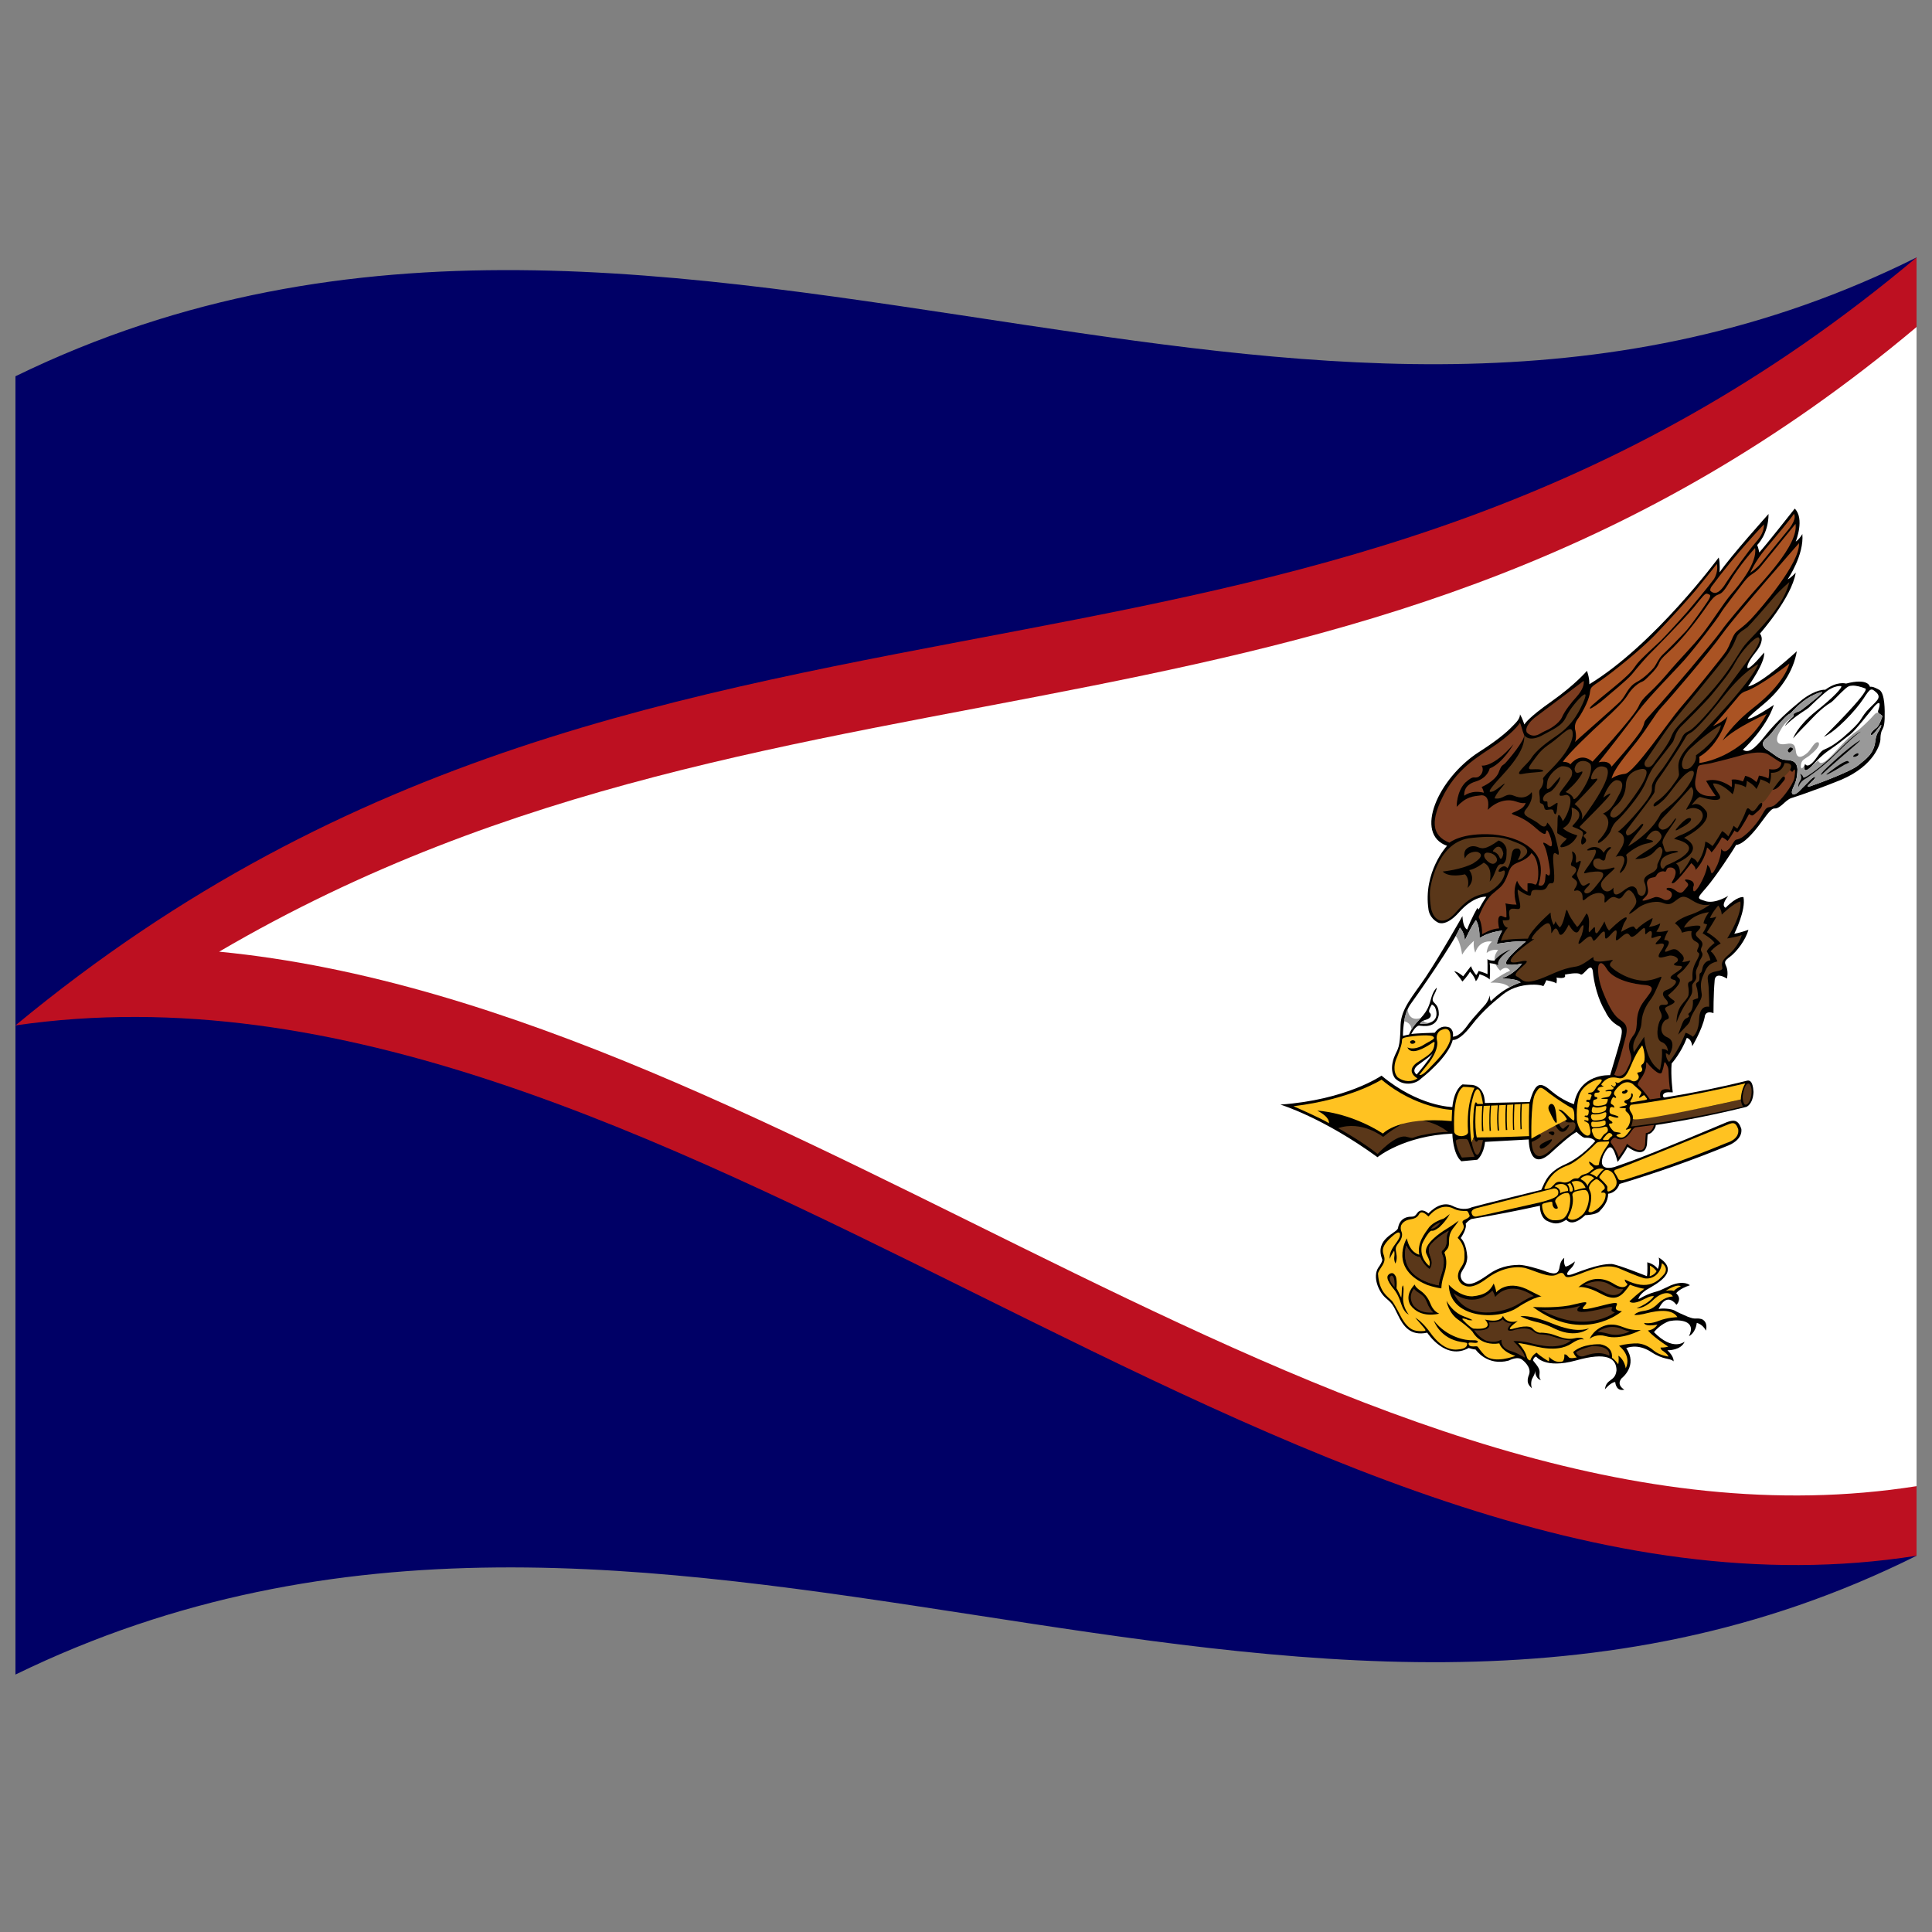 <svg xmlns="http://www.w3.org/2000/svg" version="1.1" id="Capa_1" x="0px" y="0px" viewBox="0 0 1000 1000" enable-background="new 0 0 1000 500">
  <rect x="0" y="0" width="1000" height="1000" fill="#808080" stroke="none"/>
  <defs/>
  <path fill="#000066" d="M8,194.75 C181.84,110.1 354.93,141.8 530.24,168.13 C682.26,190.95 836.78,210.72 992,133.25 L992,805.25 C667.42,967.25 342.06,704.13 8,866.75 L8,194.75"/>
  <path fill="#BD1021" d="M8,530.75 C181.54,387 354.42,359.41 529.36,325.97 C681.85,296.82 836.42,264.02 992,133.25 L992,805.25 C667.33,856.47 342.37,482.07 8,530.75"/>
  <path fill="#FFFFFF" d="M113.43,492.59 C263.88,404.44 413.88,385.18 565.48,354.94 C706.08,326.88 848.46,289.92 992,169.26 L992,769.24 C701.97,814.91 412.25,521.65 113.43,492.59"/>
  <path d="M762.21,561.55 C768.71,562.75 768.54,570.39 768.54,570.92 L791.77,570.38 C794.92,559.14 797.68,560.15 803.46,565.12 C809,569.74 814.57,571.49 814.67,571.52 C817.53,555.59 832.93,556.5 833.39,556.52 C840.45,532.58 840.99,532.79 836.83,530.5 C832.7,527.88 831.02,523.73 830.94,523.53 C827.04,517.37 824.94,508.41 824.43,502.55 C823.41,497.47 819.68,505.24 818.15,504.38 C816.67,503 810.4,504.38 809.93,504.5 C811.18,507.01 805.98,506.04 805.59,505.99 C806.07,506.71 805.62,508.9 805.59,509.04 C804.71,508.15 800.56,507.4 800.36,507.37 C799.86,508.78 798.87,510.38 798.87,510.4 C796.13,509.29 791.4,509.74 791.24,509.76 C783.68,510.33 779.42,513.47 777.19,515.33 C775.05,517.12 767.73,522.7 761.5,530.9 C755.13,539.05 752.12,538.3 751.93,538.27 C749.66,547.44 735.73,558.14 735.49,558.32 C732.65,561.23 726.24,562.35 722.04,558.1 C718.68,553.27 721.85,546.58 722.04,546.19 C723.49,542.66 724.71,542.81 724.94,530.43 C725.26,522.01 731.27,515.61 737.88,505.83 C745.78,493.95 756.93,474.2 756.94,474.18 C757.24,480.25 759.24,481.04 759.41,481.12 C761.69,474.95 764.71,469.94 764.73,469.91 C764.93,470.42 765.33,470.74 765.35,470.75 C767.86,466.1 769.32,464.21 769.33,464.2 C768.2,463.86 761.93,464.52 755.15,472.26 C748.37,479.83 744.53,477.61 744.27,477.48 C739.86,475.12 739.43,471.13 739.39,470.83 C736.51,451.4 748.76,438.04 748.98,437.79 C731.7,431.77 744.23,402.91 765.57,389.2 C774.41,383.57 779.57,379.3 782.59,376.16 C784.35,374.32 786.75,372.3 786.76,369.75 C787.93,371.68 788.99,374.95 789,374.99 C789.24,374.66 790.84,371.62 803.13,363 C815.42,354.33 821.39,347.23 821.4,347.22 C822.86,351.25 822.64,354.09 822.63,354.17 C856.31,333.65 889.42,288.82 889.61,288.56 C890.41,291.52 890.07,296.15 890.06,296.24 C895.59,288.1 915.34,266.11 915.4,266.04 C915.36,276.41 909.71,281.9 909.51,282.09 C910.13,283.43 910.57,285.92 910.58,285.96 C913.75,282.56 928.91,263.32 928.96,263.25 C934.15,268.46 929.65,279.86 929.47,280.33 C931.4,279.08 932.84,276.49 932.89,276.4 C933.86,287.28 925.44,299.65 925.27,299.9 C926.83,299.25 929.39,296.51 929.47,296.43 C927.33,309.4 911.08,327.79 910.92,327.97 C913.09,330.65 911.18,334.49 909.01,337.25 C906.75,339.98 903.84,344.16 904.53,345.82 C906.13,346.19 912.61,338.36 913.1,337.74 C913.8,342.82 905.08,354.95 904.81,355.31 C911.67,354.09 929.66,337.45 930.03,337.09 C928.3,347.54 921.57,357.23 912.88,364.46 C904.28,371.53 904.68,371.88 904.69,371.96 C906.73,372.55 917.62,365.21 918.15,364.84 C914.17,377.02 902.28,387.9 902.11,388.05 C905.83,390.66 909.95,385.41 914.84,379.33 C919.55,373.57 925.82,367.83 932.83,362.14 C940.09,356.63 944.57,356.99 944.77,357 C950.91,352.49 955.27,353.75 955.53,353.82 C966.85,350.86 967.78,355.15 967.86,355.46 C969.14,355.36 970,355.6 972.91,357.18 C975.62,359.2 975.6,367.37 975.49,372.11 C975.28,376.52 974.55,376.93 973.92,378.39 C973.39,379.88 973.31,381.22 973.3,382.9 C973.2,384.72 970.51,396.07 953.18,403.53 C935.87,410.5 926.94,413.15 926.93,413.16 C925.5,413.74 923.82,415.31 923.79,415.34 C916.32,422.42 920.48,413.27 911.68,425.52 C902.78,437.76 898.78,437.33 898.6,437.32 C897.1,440.07 888.05,453.86 882.91,459.76 C877.79,465.54 878.58,464.98 883.17,466.54 C888.01,467.7 894.2,463.9 894.53,463.69 C890.43,468.96 892.96,469.76 893.18,469.85 C899.21,463.71 902.2,464.31 902.41,464.35 C903.81,470.98 897.82,483 897.67,483.3 C900.23,482.95 904.95,481.29 904.99,481.27 C903.6,486.36 899.12,492.41 895.54,495.14 C892.08,497.69 892.61,498.02 893.71,500.7 C894.6,503.46 893.89,506.38 893.85,506.5 C887.58,502.75 887.53,507.14 887.5,507.51 C886.85,514.58 886.9,524.38 886.9,524.39 C882.49,522.86 882.37,526.17 882.35,526.48 C880.99,533.05 875.98,541.39 875.92,541.48 C875.43,537.62 873.27,537.26 873.08,537.22 C870.1,545.08 865.3,550.4 865.23,550.47 C864.68,556.92 865.82,565.36 865.83,565.4 C862.45,565.19 861.47,565.45 860.82,566.62 C860.43,567.83 861.47,568.06 861.57,568.08 C875.7,565.8 889.83,562.96 904.39,559.33 C905.19,559.24 907.27,558.9 907.61,565.21 C907.29,571.61 904.14,572.82 903.87,572.93 C888.4,576.78 872.94,579.87 857.01,582.32 C857.02,582.42 857.17,583.9 854.77,586.25 C852.25,588.18 853.06,584.75 852.45,592.54 C851.05,600.25 842.91,593.95 842.43,593.61 C840.81,596.87 837.31,601.39 837.28,601.42 C835.06,593.03 833.19,590.83 829.65,598.68 C827.01,606.66 835.2,604.16 835.71,604.02 L843.33,601.33 C858.46,595.88 891.3,581.86 893.7,580.88 C896.94,579.7 899.66,579.12 901.33,584.41 C901.92,590 895.21,592.64 894.68,592.86 C876.05,600.5 857.43,607.06 838.25,612.82 C836.59,617.54 832.68,617.84 832.35,617.88 C832.4,622.3 829.52,625.23 827.64,627.22 C825.57,628.88 820.8,628.95 820.54,628.95 C813.66,635.48 810.96,631.6 810.75,631.33 C806.31,634.17 803.96,633.48 800.28,631.69 C796.93,629.41 797.06,624.47 797.07,624.09 C785.31,626.68 773.57,628.95 761.46,630.99 C759.79,631.93 758.65,633.36 758.62,633.39 C759.43,635.92 756.3,640.48 756.07,640.81 C757.2,641.94 759,644.45 759.46,650.62 C759.32,657.14 754.14,658.12 756.74,662.66 C760.1,666.83 765.03,663.41 771.45,658.95 C777.8,654.81 783.54,654.81 786.31,654.69 C789.01,654.68 796.19,656.57 800.85,658.37 C805.58,660.01 806.82,658.81 807.3,655.46 C807.81,652.18 809.53,651.18 809.65,651.1 C809.23,654.38 810.26,655.51 810.33,655.59 C812.16,655.34 815.05,653.01 815.17,652.9 C814.69,655.3 812.76,656.87 812.65,656.96 C808.5,661.64 814.13,659.42 814.33,659.36 C826.69,654.62 830.92,654.25 834.18,654.24 C837.39,654.5 852.4,660.53 852.45,660.55 C852.88,658.32 852.62,653.41 852.62,653.35 C856.52,654.35 857.96,656.68 858.05,656.83 C859.34,654.18 858.6,651.06 858.56,650.89 C870.51,658.43 856.42,665.01 852,667.73 C848.08,670.45 848.08,672.32 848.08,672.47 C851.43,670.51 853.67,669.59 856.43,668.77 C859.18,667.98 858.23,668.4 864.78,665.32 C871.59,662.54 874.48,665.05 874.7,665.24 C869.19,667.06 867.67,669.27 867.59,669.39 C870.73,672.3 868,675.1 867.75,675.38 C862.3,668.42 858.74,677.04 858.51,677.55 C860.47,677.01 864.96,677.41 866.66,678.27 C867.8,678.97 870.35,680.18 873.58,681.53 C878.17,683.28 877.25,681.88 880.81,682.76 C884.18,684.27 883.09,688.34 883,688.72 C881.21,685.35 878.43,684.77 878.24,684.73 C877.58,689.97 874.45,691.47 874.2,691.59 C878.29,683.43 869.24,682.83 864.22,683.77 C859.53,685.2 856.25,689.31 856.09,689.51 C865.78,699.49 871.71,694.62 871.96,694.43 C870.09,698.94 863.56,698.91 863.05,698.9 C866.53,702.14 866.26,704.45 866.24,704.63 C864.16,702.69 861.35,704.22 854.47,699.67 C847.42,695.2 842.03,697.67 841.75,697.8 C847.79,706.73 839.71,713.11 839.34,713.41 C836.48,716.82 840.38,719.05 840.74,719.27 C836.49,720.38 836.08,715.76 836.03,715.34 C833.72,715.49 830.89,718.9 830.7,719.13 C831.42,713.32 836.04,715.33 836.7,709.28 C836.65,702.99 831.68,699.62 815.62,704.2 C799.63,708.58 795.23,702.31 795.11,702.15 C793.77,702.5 793.51,704.03 793.48,704.17 C796.19,707.5 797.16,708.67 796.85,711.19 C796.53,713.68 797.6,714.27 797.69,714.33 C794.79,713.85 794.57,709.95 794.55,709.59 C794.43,711.54 793.92,711.77 792.92,713.89 C792.11,716.16 792.83,718.48 792.87,718.6 C791.47,717.07 789.64,715.72 791.52,711.19 C792.61,707.51 788.47,704.26 788.1,703.97 C785.67,701.71 781.31,704.03 780.93,704.23 C769.88,707.25 764,698.85 763.78,698.53 C762.52,698.49 760.22,697.72 760.19,697.71 C748.38,704.38 739.02,690.23 738.72,689.79 C729.94,691.68 726.33,686.4 723.53,680.59 C720.86,674.96 720.4,674.52 716.92,671.53 C713.34,668.15 710.44,660.75 713.38,656.18 C716.08,652.46 715.4,651.73 715.35,651.66 C711.48,641.12 722.77,638.33 723.57,635.8 C724.16,632.06 726.32,630.23 729.3,629.82 C732.12,629.65 732.09,629.94 733.96,627.41 C736.17,625.19 739.06,627.84 739.34,628.08 C740.37,627.02 745.89,621.3 751.72,624.12 C757.52,627.13 761.49,625.04 761.76,624.9 C765.56,623.75 797.71,615.89 797.74,615.88 C799.86,611.3 801.31,606.54 810.13,602.67 C818.98,598.74 825.61,590.75 825.71,590.63 C823.93,588.66 821.67,588.94 820.17,588.91 C818.78,588.59 816.13,586 816.02,585.88 C814.37,587 813.61,586.76 801.95,597.42 C791.33,606.25 791.29,590.26 791.28,589.78 L768.65,591.04 C767.94,597.68 764.8,600.15 764.62,600.29 L756.38,601.07 C751.98,597.3 751.73,587.15 751.73,586.76 C726.69,587.86 713.21,598.79 712.99,598.97 C684.66,578.34 662.79,571.75 662.72,571.73 C696.98,569.32 715.04,556.78 715.07,556.75 C734.26,572.73 751.51,573 751.73,573.01 C752.72,563.6 756.79,561.41 757,561.29 L762.21,561.55"/>
  <path fill="#FFC221" d="M721.48,639.19 C714.46,644.97 715.56,647.69 716.24,649.66 C716.86,651.6 716.91,653.07 715.01,655.81 C713.11,658.49 713.25,659.31 713.26,659.36 C713.85,668.89 718.29,671.01 720.54,673.43 C722.16,675.55 725.15,681.56 725.18,681.6 C729.1,688.82 732.53,688.97 735.6,689.01 C738.47,688.99 738.23,688.72 736.76,686.92 L732.5,681.99 C736.31,684.17 739.92,689.24 740.01,689.38 C747.58,700.15 753.75,698.77 756.94,698.13 C759.84,697.3 759.4,695.39 759.37,695.21 C759.04,694.92 756.47,694.6 756.34,694.59 C745.38,692.87 742.26,683.86 742.14,683.54 C749.08,692.33 758.75,693.89 762.21,693.72 C765.4,693.6 765.18,694.6 764.52,694.96 C763.82,695.17 762.9,695.02 761.42,694.9 C759.96,694.83 759.97,695.23 760.3,696.11 C760.77,696.92 761.91,696.98 763.75,696.86 C765.41,696.76 764.18,696.95 768.6,701.65 C773.68,705.93 783.87,702 784.35,701.81 C777.09,699.43 776.14,695.55 776.08,695.32 C766.05,696.87 762.38,689.66 762.21,689.34 C760.28,687.06 755.23,683.41 755.17,683.36 C749.69,679.76 748.77,673.59 748.72,673.29 C750.46,676.43 753.29,679.57 757.22,681.17 C761.08,682.59 762.17,683.28 762.18,683.29 C760.27,683.62 759.3,682.95 759.23,682.91 C755.37,681.59 757.49,683.49 757.55,683.55 C761.92,688.04 762.91,687.72 762.99,687.71 C774.03,688.46 768.84,683.24 768.62,683 C776.7,684.89 777.8,681.38 777.9,681.11 C780.17,685.58 785.11,683.9 785.58,683.75 C777.77,689.62 783.53,687.66 783.65,687.63 C791.88,685.32 793.2,687.54 793.33,687.73 C795.72,690.26 797.59,689.82 797.74,689.79 C797.75,689.79 799.19,689.76 802.28,690.31 C805.46,691.05 809.97,693.71 814.56,692.77 C819.12,691.71 819.7,693.21 819.77,693.35 C818.8,693.07 817.11,692.93 813.49,695.36 C809.82,697.83 804.19,699.06 795.28,697.03 C786.49,694.92 785.91,695.21 785.86,695.22 C787.96,697.34 789.64,700 790.18,702.1 C790.72,704.12 791.97,704.14 792.08,704.14 C792.93,701.45 795.19,700.2 795.33,700.12 C797.22,702.1 801.6,704.61 801.67,704.64 C802.11,703.12 801.69,702.26 801.67,702.21 C805.39,706.08 808.66,704.71 808.95,704.6 C809.92,703.3 809.7,701.16 809.68,701.03 C811.03,700.96 811.25,701.87 812.2,702.72 C813.35,703.32 816.02,702.62 816.18,702.58 C815.09,701.9 814.32,699.91 814.28,699.81 C819.13,695.4 827.96,695.76 828.29,695.78 C835.13,697.1 834.39,702.33 834.34,702.79 C835.72,703.64 837.55,706.04 837.6,706.1 C838.09,703.78 837.67,701.77 837.65,701.71 C840.73,703.7 841.45,707.94 841.49,708.23 C844.61,701.59 838.37,696.89 837.99,696.59 C841.53,695.55 845.25,695.31 847.63,695.34 C850.08,695.51 853.11,696.52 856.01,699.09 C859.01,701.55 863.41,702.14 863.6,702.16 C863.23,700.89 860.99,699.36 860.27,698.92 C859.7,698.5 859.44,697.56 859.43,697.5 C861.84,697.56 863.43,697.02 863.47,697.01 C855.11,691.57 853,688.68 852.98,688.66 C856.19,688.35 857.75,685.84 857.86,685.65 C851.2,686.84 851.05,684.9 851.02,684.74 C851.96,684.92 854.69,685.27 858.79,683.59 C862.88,681.95 868.13,681.75 868.23,681.74 C864.87,676.34 854.68,679.14 850.77,680.11 C847.2,680.92 845.91,680.58 845.87,680.57 C846.44,680.06 847.01,679.29 849.79,678.71 C852.69,678.2 855.09,677.94 858.42,674.49 C861.87,671.09 865.63,671.06 865.87,671.05 C864.43,668.48 860.2,668.48 855.48,673.06 C850.79,677.52 847.39,677.13 847.14,677.11 C854.06,674.34 855.99,671.03 856.08,670.88 C853.95,670.71 852.86,671.64 848.68,673.53 C844.42,675.15 843.5,673.68 843.41,673.55 C848.03,669.16 851.13,667.08 851.14,667.07 C847.24,666.51 843.72,664.97 843.67,664.94 C839.49,670.9 836.66,673.99 828.76,669.7 C820.82,665.34 817.16,666.21 816.99,666.25 C824.08,660.11 830.52,661.42 835.86,664.85 C841.12,667.91 842.27,664.89 842.4,664.62 C840.84,663.39 841.01,662.36 841.02,662.28 C853.54,668.64 858.54,662.67 861.42,659.44 C863.75,656.11 860.49,654.01 860.19,653.8 C859.56,659.51 855.19,662.48 850.92,661.6 C846.97,660.42 843.3,658.75 837.6,656.34 C831.72,654.14 824.93,656.53 818.11,659.25 C811.38,661.82 810.68,661.1 810,660.39 C809.38,659.54 809.13,657.76 805.67,659.78 C801.98,661.67 794.58,657.77 789.41,656.31 C784.27,655.15 776.64,656.41 769.42,661.87 C762.23,667.23 759.18,666.15 756.9,664.86 C754.74,663.27 753.67,660.36 755.74,656.78 C757.97,653.47 758.14,652.69 757.99,648.03 C757.48,643.32 754.65,640.87 754.47,640.72 C757.59,636.27 758.18,635.47 757.24,633.53 C756.36,631.65 757.7,631.68 759.59,630.57 C761.28,629.43 760.64,629.34 760.15,627.92 C759.64,626.55 758.81,626.76 758.73,626.77 C754.59,626.93 752.51,625.65 752.42,625.59 C745.29,622.03 739.73,629.26 739.41,629.67 C735.45,625.88 734.77,628.03 734.03,629.21 C733.26,630.21 732.08,630.81 730.22,631.08 C728.44,631.34 726.34,632.08 725.27,634.15 C725.23,634.25 724.62,635.71 725.45,637.66 C725.52,637.81 726.36,639.67 724.6,642.41 C722.64,645.02 722.1,645.54 722.61,648.06 C723.15,650.62 722.99,652.34 722.3,654.01 C722.26,653.96 721.53,652.67 721.65,650.93 C721.87,649.23 721.86,648.3 721.6,647.35 C721.56,647.4 719.85,649.81 719.38,651.62 C719.34,651.45 718.74,649.02 721.32,645.17 C724.12,641.38 725.11,639.82 724.51,638.22 C723.74,637.32 722.12,638.69 721.48,639.19"/>
  <path d="M729.21,680.42 C729.04,680.22 726.16,676.95 726.22,671.88 C726.62,666.94 726.55,666.37 726.19,665.31 C726.15,665.34 725.63,665.77 725.59,667.71 C725.58,669.53 725.39,671.34 725.29,671.71 C725.27,671.68 723.46,667.67 722.82,666.8 C722.84,666.67 723.25,662.71 722.45,660.68 C721.38,658.82 720.62,658.72 719.42,659.23 C717.82,660.16 716.82,661.72 721.9,667.85 C721.94,667.91 723.7,669.99 725.18,674.69 C726.73,679.37 728.63,680.1 729.21,680.42"/>
  <path d="M746.06,666.87 C746.06,666.8 745.9,664.16 747.63,659.14 C749.3,654.04 748.4,650.69 747.96,649.33 C747.52,648.13 747.31,648.54 749.14,646.43 C751.11,643.58 748.58,640.76 752.01,635.93 C752.02,635.91 754.39,632.99 755.03,631.81 C755.02,631.82 751.05,634.73 748.49,636.25 C745.5,638.02 736.64,644.03 738.22,648.76 C740.36,653.23 740.17,653.41 739.82,655.26 C739.51,655.02 734.44,651.23 736.01,644.13 C736.03,644.08 737,641.45 739.41,638.26 C741.73,635.55 740.2,638.72 744.87,635.32 C744.95,635.25 748.29,632.33 750.4,628.36 C750.37,628.38 747.99,630.37 747.15,630.8 C746.93,630.86 742.22,632.23 739.75,635.17 C737.45,638.4 733.42,643.32 734.63,649.42 C734.32,649.36 729.8,648.5 728.16,640.97 C727.98,641.28 718.63,656.84 738.89,665.15 C738.92,665.16 742.61,666.43 746.06,666.87"/>
  <path fill="#FFC221" d="M836.14,605.46 C843.67,602.8 887.85,584.71 892.14,582.96 C896.69,581.11 898.03,580.05 899.69,584.4 C900.53,589.66 894.22,591.42 893.63,591.59 C876.19,598.82 858.76,605.09 840.79,610.67 C838.15,611.35 837.67,610.3 837.62,610.21 C837.14,609.13 836.28,607.73 835.67,606.8 C835.62,606.73 835.04,605.97 836.14,605.46"/>
  <path fill="#5A3719" d="M727.9,644.68 C727.82,644.94 722.29,660.74 744.66,665.31 C744.66,665.29 744.76,663.51 745.62,660.89 C746.6,658.08 748.22,653.34 746.62,649.71 C745.06,646.38 747.77,648.04 748.64,643.68 C749.07,639.25 748.36,639.91 749.88,637.02 C749.72,637.1 743.11,640.65 740.12,644.8 C737.92,649.3 743.28,651.97 740.01,656.89 C739.87,656.81 737.12,655.32 735.02,650.67 C734.72,650.66 731.06,650.66 727.9,644.68"/>
  <path d="M749.88,664.96 C750.1,665.21 755.26,671.03 762.04,671 C768.77,670.35 771.29,668.08 773.14,664.34 C773.16,664.4 774.31,667.02 774.43,668.9 C774.69,668.6 779.85,662.63 790.01,667.15 C799.8,672.05 796.9,670.82 799.03,670.94 C798.88,670.93 795.03,670.43 785.24,676.92 C774.88,683.63 750.23,682.51 749.88,664.96"/>
  <path fill="#5A3719" d="M740.68,635.97 C740.86,636 742.95,636.4 745.67,632.64 C745.52,632.68 742.54,633.58 740.68,635.97"/>
  <path fill="#5A3719" d="M721.83,666.27 C721.49,665.88 717.61,661.72 720.17,660.26 C720.33,660.25 722.07,659.87 721.83,666.27"/>
  <path d="M822.8,692.98 C822.95,692.63 825.21,687.2 832.39,685.7 C839.53,684.95 840.32,688.82 849.31,688.41 C848.98,688.59 838.88,693.95 831.04,691.56 C826.88,690.37 823.84,692.1 822.8,692.98"/>
  <path fill="#5A3719" d="M752.34,669.31 C752.71,669.6 762.53,677.59 772.47,668.01 C772.48,668.03 773.2,669 773.92,671.32 C774.18,670.99 780.77,662.06 793.93,670.88 C793.87,670.89 792.45,670.84 786.31,674.73 C777.97,679.94 759.29,683.6 752.34,669.31"/>
  <path d="M793.43,676.48 C793.49,676.49 803.56,677.2 812.26,675.72 C817.78,674.62 822.98,672.65 820.45,675.51 C817.69,678.31 818.92,678.45 831.21,675.27 C843.33,672.31 831.2,677.89 839.5,678.71 C839.2,678.96 819.51,695.82 793.43,676.48"/>
  <path fill="#5A3719" d="M820.22,665.04 C820.51,664.87 825.91,661.71 831.77,664.13 C837.28,666.97 836.51,667.25 840.18,667.26 C839.96,667.66 837.86,672.16 831.49,669.5 C825.35,666.27 823.78,665.7 820.22,665.04"/>
  <path fill="#5A3719" d="M826.89,689.37 C827.18,689.14 832.47,685 839.28,687.78 C840.12,688.18 841.86,688.86 843.54,689.14 C843.31,689.26 838.78,691.72 833.45,690.6 C831.31,690 829.65,689.56 826.89,689.37"/>
  <path fill="#5A3719" d="M797.8,678.03 C797.96,678.04 810.72,678.37 818.04,675.79 C818.02,675.8 809.79,682.17 830.48,677.14 C830.81,677.05 834.61,675.87 834.51,676.86 C833.94,677.99 833.64,678.63 835.86,679.31 C835.62,679.48 820.78,690.81 797.8,678.03"/>
  <path d="M732.28,664.94 C732.29,665.02 732.41,666.2 735.3,668.12 C738.2,670.13 739.7,672.99 740.4,674.82 C741.13,676.67 742.47,678.9 744.92,679.93 C744.46,680.05 735.21,682.62 730.02,675.47 C729.82,675.13 726.86,670.58 732.16,664.94 L732.28,664.94"/>
  <path fill="#5A3719" d="M813.22,693.79 C813.15,693.79 809.22,693.77 803.57,691.75 C797.9,689.83 796.71,691.72 793.43,688.97 C789.89,686.32 784.28,688.27 782.78,688.7 C781.45,688.94 778.46,689.09 782.44,684.99 C782.23,684.99 779.37,684.97 777.79,682.83 C777.69,682.96 776.36,684.71 770.62,684.41 C770.75,684.72 773.06,689.29 762.99,688.52 C763.14,688.74 765.99,692.85 769.66,694.08 C773.38,694.85 774.75,694.51 777.18,693.46 C777.14,693.78 776.6,697.27 781.21,699.04 C785.89,700.47 786.89,701.51 789.28,702.73 C789.29,702.57 789.53,700.23 783.34,694.16 C783.4,694.16 786.63,693.86 791.52,695.01 C796.67,696.36 806.88,698.97 813.22,693.79"/>
  <path fill="#5A3719" d="M815.76,699.93 C815.84,700.16 816.67,702.71 819.87,701.94 C823.17,700.79 827.84,699.19 833,701.72 C833.04,701.35 833.82,696.4 823.94,696.79 C823.77,696.83 818.01,698.16 815.76,699.93"/>
  <path fill="#5A3719" d="M731.9,666.97 C731.63,667.3 728.52,670.81 731.55,675.69 C735.04,679.67 739.33,679.48 741.92,679.35 C741.88,679.32 740.6,678.25 739.28,675.74 C738.08,673.12 737.94,671.64 735.41,669.87 C732.73,668.14 732.42,667.73 731.9,666.97"/>
  <path fill="#5A3719" d="M727.9,644.68 C727.82,644.94 722.29,660.74 744.66,665.31 C744.66,665.29 744.76,663.51 745.62,660.89 C746.6,658.08 748.22,653.34 746.62,649.71 C745.06,646.38 747.77,648.04 748.64,643.68 C749.07,639.25 748.36,639.91 749.88,637.02 C749.72,637.1 743.11,640.65 740.12,644.8 C737.92,649.3 743.28,651.97 740.01,656.89 C739.87,656.81 737.12,655.32 735.02,650.67 C734.72,650.66 731.06,650.66 727.9,644.68"/>
  <path d="M786.98,681.34 C787.12,681.3 791.54,680.21 803.69,685.15 C815.78,690.02 820.58,688.03 822.46,687.57 C822.22,687.77 815.97,692.93 805.22,687.95 C795.89,683.32 795.38,685.28 786.98,681.34"/>
  <path fill="#FFC221" d="M862.07,668.14 C862.17,668.12 864.7,667.6 866.41,668.17 C866.45,668.12 867.45,666.85 869.96,665.85 C869.81,665.71 868.49,664.17 862.07,668.14"/>
  <path fill="#FFC221" d="M853.87,660.6 C854.03,660.56 856.39,659.91 857.44,657.98 C857.39,657.9 856.06,656 853.95,655.07 C853.95,655.11 854.3,657.52 853.87,660.6"/>
  <path fill="#FFC221" d="M761.7,627.86 C761.67,627.72 761.25,626.24 764.06,625.39 L804.28,615.13 C804.44,615.12 806.06,614.98 806.55,616.7 C806.77,618.68 806.36,620 797.3,622.31 L769.65,628.55 L764.45,629.62 C764.25,629.66 762.19,630.21 761.7,627.86"/>
  <path fill="#FFC221" d="M798.16,623.72 C798.17,624.21 798.22,630.3 803.54,631.55 C808.89,631.94 810.39,630.53 811.95,626.54 C812.41,624.92 813.67,618.57 811.59,617.47 C810.61,617.38 809.15,617.65 807.91,618.42 C805.99,619.76 804.63,620.91 805.03,622.21 C806.32,624.78 806.52,625.24 806.08,625.55 C804.69,626.03 803.93,624.84 803.58,623.68 C803.34,622.29 804.22,621.51 800.77,622.43 C799.24,622.84 798.28,622.89 798.16,623.72"/>
  <path fill="#FFC221" d="M820.54,615.94 C823.27,616.63 823.03,623.52 819.79,628 C815.95,632.12 813.11,631.31 812.87,631.25 C811.1,630.42 811.29,630.71 812.69,627.72 C813.97,624.69 814.5,621.31 813.89,618.69 C813.73,617.84 814.25,617.24 815.21,616.81 C815.26,616.79 817.66,615.93 820.54,615.94"/>
  <path fill="#FFC221" d="M822.93,616.35 C823.04,616.54 824.65,619.28 822.44,626 C822.38,626.12 821.39,627.77 823.79,627.4 C826.5,626.53 831.2,622.79 831.08,618.08 C831.06,617.99 830.91,617.11 829.47,617.3 C828.05,617.48 829.2,616.34 829.81,615.96 C830.53,615.54 832.1,614.63 827.45,610.88 C827.39,610.82 826.73,610.11 825.73,610.53 C824.85,611.07 822.7,612.62 822.44,614.73 C822.49,615.58 822.92,616.32 822.93,616.35"/>
  <path fill="#FFC221" d="M828.18,609.97 C828.34,610.1 831.69,613.16 831.99,614.32 C831.95,615.55 831.65,616.83 832.65,616.72 C833.97,616.28 837.37,614.8 836.66,611.06 C835.42,607.42 834.44,606.44 832.46,605.68 C830.49,605.18 830.09,606.23 828.41,608.26 C828.32,608.35 827.32,609.28 828.18,609.97"/>
  <path fill="#FFC221" d="M807.46,617.62 C807.5,617.4 808.03,615.07 804.66,614.07 C804.76,613.95 806.02,612.49 809.03,612.89 C811.88,613.74 811.63,615.9 811.59,616.45 C811.54,616.45 809.4,616.63 807.46,617.62"/>
  <path fill="#FFC221" d="M814.94,616.21 C814.99,616.19 818.88,614.94 820.69,614.9 C820.52,614.45 818.95,609.74 813.42,611.77 C813.51,611.9 815.11,614.39 814.94,616.21"/>
  <path fill="#FFC221" d="M821.75,613.93 C821.76,613.81 821.8,612.26 825.14,609.85 C825.03,609.73 823.59,608.15 821.21,608.42 C818.59,609.09 818.11,610.23 818.07,610.31 C818.23,610.38 820.67,611.34 821.75,613.93"/>
  <path fill="#FFC221" d="M823.08,607.51 C823.15,607.52 825.06,608.02 826.48,609.33 C826.54,609.25 828.5,606.3 830.14,605.26 C829.89,605.12 827.17,603.53 823.08,607.51"/>
  <path fill="#5A3719" d="M713.05,597.3 C713.37,596.95 722,587.53 727.46,588.28 C732.56,589.6 730.11,588.87 735.7,587.59 C741.42,586.44 747.13,585.7 749.54,585.97 C749.36,585.8 742.83,579.71 730.48,579.34 C730.43,579.36 721.97,583.35 715.91,588.46 C715.62,588.23 704.77,579.81 692.65,583.93 C692.67,583.94 705.41,591.05 713.05,597.3"/>
  <path fill="#FFC221" d="M811.23,612.91 L812.77,612.4 C812.96,612.72 815.14,616.08 813.48,616.77 C812.04,616.89 812.54,616.31 812.32,614.99 C812,613.74 811.55,613.24 811.23,612.91"/>
  <path fill="#FFC221" d="M799.62,614.34 C799.57,614.43 798.72,615.83 800.44,615.47 C802.56,614.88 802.15,615.4 804.47,613.06 C804.58,612.9 805.78,611.1 808.56,611.89 C808.7,611.93 810.64,612.55 812.63,611.28 C814.48,609.9 814.85,609.92 815.85,609.93 C816.83,609.96 816.76,610.21 818.07,608.77 C819.53,607.47 821.49,607.9 823.08,606.25 C824.68,604.55 826.16,605.52 823.08,602.84 C823.05,602.8 822.48,602.03 822.46,601.22 C822.5,601.23 823.63,601.58 824.68,602.64 C825.81,603.64 827.15,603.16 827.56,602.9 C827.57,602.76 827.86,599.14 830.59,594.96 C833.45,590.92 833.48,590.7 831.8,590.86 C829.99,591.01 827.46,590.71 826.33,591.59 C825.24,592.75 817.01,600.88 812.12,602.93 C807.11,604.8 802.98,606.98 799.62,614.34"/>
  <path fill="#FFC221" d="M669.5,572.58 C669.54,572.59 684.37,579.06 687.83,581.35 C687.87,581.09 688.52,578.33 681.83,574.87 C681.98,574.88 698.14,575.49 715.83,586.73 C716.09,586.45 724.05,577.79 751.39,580.28 C751.39,580.28 751.46,577.01 751.63,574.48 C751.39,574.48 732.91,573.81 715.09,558.82 C715.06,558.84 699.44,568.95 669.5,572.58"/>
  <path fill="#FFC221" d="M752.68,585.4 C751.87,564.47 757.33,562.61 757.5,562.54 C757.51,562.54 760.24,562.56 763.25,563.05 C763.17,563.19 758.84,570.59 759.85,585.6 C759.88,585.79 760.31,587.76 756.41,588.08 C752.56,587.87 752.68,585.61 752.68,585.4"/>
  <path fill="#5A3719" d="M756.68,599.16 C756.59,599.03 754.09,595.31 753.54,590.65 C753.54,590.56 753.46,589.6 756.34,589.54 C759.26,589.55 759.54,589.13 760.3,591.36 C761.03,593.6 762.87,598.12 763.25,598.73 L756.68,599.16"/>
  <path fill="#FFC221" d="M762.82,588.58 C762.57,585.85 762.48,583.53 762.51,580.64 C762.82,568.99 764.01,569.98 764.67,571.42 L767.59,571.39 C767.52,571.01 765.91,558.78 762.96,566.08 C760.57,573.75 760.68,578.54 760.97,584.54 C761.17,587.98 761.49,590.09 761.76,591.38 L762.82,588.58"/>
  <path fill="#5A3719" d="M795.78,586.88 C795.98,586.91 801.19,587.41 792.78,591.09 C792.8,591.5 792.95,604.8 803.41,594.5 C803.43,594.47 809.48,588.8 813.61,586.09 C813.75,586.01 815.49,584.94 815.46,582.75 C815.46,582.56 815.64,580.46 813.44,580.93 C813.39,580.94 811.77,581.11 810.61,580.73 C810.51,580.59 809.53,579.1 808.59,579.74 C807.61,580.53 806.06,580.31 807.36,582.64 C808.9,584.9 809.25,584.33 810.02,583.49 C810.82,582.74 813.85,580.55 811,584.57 C807.73,588.01 805.86,583.51 804.75,582.14 L795.78,586.88"/>
  <path fill="#5A3719" d="M767.59,590.07 L765.09,590.08 C765.02,590.21 763.92,592.74 762.82,588.58 L761.76,591.38 C761.8,591.57 764.54,606.39 767.59,590.07"/>
  <path fill="#FFC221" d="M764.04,572.54 C764.03,572.64 762.95,582.47 764.38,588.73 C773.32,588.68 782.26,588.46 791.47,588.05 C791.47,588.05 791.17,580.9 791.54,571.16 L787.69,571.43 C787.69,571.45 787.26,579.5 787.66,584.45 L787.02,584.51 C787.02,584.49 786.61,577.59 787.06,571.47 L783.88,571.66 C783.88,571.68 783.43,579.13 783.77,584.77 L783.17,584.81 C783.17,584.79 782.79,578.32 783.25,571.7 L780.11,571.87 C780.11,571.9 779.61,578.63 780.15,584.88 L779.4,584.9 C779.4,584.87 778.86,578.12 779.44,571.91 L775.96,572.08 C775.95,572.12 775.21,578.38 775.92,585.15 L775.21,585.18 C775.21,585.14 774.53,578.8 775.29,572.11 L771.81,572.26 C771.81,572.3 771.1,579.4 771.7,585.33 L771.03,585.36 C771.02,585.33 770.56,578.5 771.21,572.29 L767.96,572.41 C767.96,572.45 767.2,578.44 767.81,585.48 L767.1,585.51 C767.1,585.49 766.64,580.31 767.25,572.44 L764.04,572.54 L764.04,572.54"/>
  <path fill="#FFC221" d="M792.66,589.34 C792.65,589.13 792.18,571.57 794.46,566.44 C797.08,561.65 797.47,562.41 801.86,565.84 C806.25,569.19 811.79,572.62 812.69,573.05 C813.68,573.44 814.73,573.71 814.86,577.02 C814.89,580.35 815.31,581.2 811.57,577.52 C810.98,576.91 809.25,575.08 808,574.53 C804.82,573.53 808.53,575.47 810,577.68 C811.09,579.53 811.74,579.27 809.18,580.44 C806.57,581.66 797.52,586.56 792.66,589.34"/>
  <path d="M802.15,575.62 C802,575.37 800.38,572.74 802.68,571.41 C805.22,570.99 805.36,576.09 805.79,580.18 C805.85,583.72 802.76,576.91 802.15,575.62"/>
  <path d="M798.5,591.71 C798.29,591.84 795.84,593.19 797.49,594.54 C799.52,594.92 804.68,589.82 802.93,589.67 C801.09,590.3 798.52,591.7 798.5,591.71"/>
  <path d="M802.45,585.79 C802.64,585.75 804.77,585.22 804.53,586.77 C803.92,588.27 803.17,587.52 802.71,587.16 C802.21,586.83 800.59,586.26 802.45,585.79"/>
  <path fill="#FFC221" d="M816.19,579.68 C816.24,580.1 816.95,585.93 821.21,587.74 C821.4,587.78 823.46,588.27 823.19,585.33 C823.19,585.33 822.73,582.88 822.41,581.86 C821.91,580.88 820.41,580.41 820.13,580.3 C819.95,580.16 819.7,579.57 820.91,579.9 C822.13,580.29 822.27,580.33 822.2,579.19 C822.03,578.1 821.48,578.55 820.31,578 C819.92,577.71 820.33,577.38 820.8,577.41 C821.33,577.51 822.2,577.79 822.33,575.43 C822.35,575.33 822.56,574.23 821.25,574.15 C819.8,574.12 819.94,573.4 820.37,573.14 C820.95,573.07 822.17,574.09 822.75,571.8 C822.93,569.32 820.92,571.05 821.01,569.75 C821.57,568.56 822.91,570.12 823.27,568.71 C823.54,567.2 824.74,566.55 822.4,566.3 C821.26,566.12 822.3,565.47 823.61,565.48 C825.01,565.32 825.82,563.28 826.65,562.25 C827.62,561.24 831.94,557.42 825.94,559.09 C819.88,561.42 818.21,565.06 817.72,566.12 C817.32,567.07 815.78,571.81 816.19,579.68"/>
  <path fill="#FFC221" d="M830.29,583.28 C831.13,583 831.73,583.15 832.07,583.87 C832.83,586.49 831.01,585.9 829.51,588.07 C828.22,590.27 828.21,589.93 826.41,589.4 C824.65,588.59 823.99,585.51 823.94,585.28 C823.82,584.14 824.45,584 825.45,584 C825.5,584 828.35,583.95 830.29,583.28"/>
  <path fill="#FFC221" d="M823.74,582.65 C823.75,582.71 823.85,583.39 824.89,583.46 C826,583.44 828.79,583.31 830.68,582.38 C830.72,582.36 831.26,582.14 831.04,580.58 C831.03,580.5 831.03,579.66 829.41,580.19 C827.74,580.75 825.57,580.69 824.73,580.57 C823.91,580.48 823.4,580.73 823.74,582.65"/>
  <path fill="#FFC221" d="M823.49,577.68 C823.49,577.84 823.45,579.64 825.04,579.95 C826.69,580 828.6,579.73 829.48,579.42 C830.2,579.13 831.15,578.71 831.36,577.39 C831.47,576.03 831.72,575.21 829.73,576.05 C827.66,576.91 825.44,576.84 825.12,576.81 C824.77,576.73 823.67,576.4 823.49,577.68"/>
  <path fill="#FFC221" d="M824.22,573.19 C824.21,573.21 823.87,574.22 823.88,575.18 C824.07,576.14 825,576.29 827.19,576.08 C829.42,575.78 830.97,575.19 831.28,574.2 C831.45,573.14 831.9,572.16 830.27,572.62 C828.54,573.18 826.65,573.47 825.73,573.19 C824.86,572.84 824.42,572.76 824.22,573.19"/>
  <path fill="#5A3719" d="M901.05,569.07 C901.05,569.14 901.09,570.97 902.17,572.71 C882.99,577.28 863.84,580.69 844.09,583.11 C844.12,583.07 844.85,582.28 845.15,579.13 C863.6,576.81 882.04,573.57 901.05,569.07"/>
  <path fill="#FFC221" d="M824.69,569.85 C824.65,570.01 824.25,571.71 825.23,572.19 C826.34,572.45 828,572.61 830.44,571.83 C830.53,571.82 831.52,571.77 832.05,569.98 C832.45,568.26 832.43,569.08 829.04,568.71 C829.01,568.7 828,568.48 831.06,568 C831.14,567.99 832.66,567.79 833.04,567.4 C833.44,566.8 835.49,564.45 832.63,564.75 C829.66,565.23 831.15,564.32 832.63,564.04 C834.16,563.86 834.54,564.14 835.08,563.46 C835.52,562.77 835.16,563.2 834.31,562.25 C833.53,561.24 834.05,561.51 834.65,562.03 C835.26,562.57 835.54,562.68 836.23,561.82 C836.77,560.83 835.82,560.07 836.23,560.02 C836.76,560.2 836.95,561.24 838.89,559.81 C841.01,558.33 843.17,558.54 844.07,559.12 C844.94,559.75 846.56,560.24 847.97,558.42 C848.93,556.37 846.74,555.74 847.66,555.17 C848.85,554.8 849.48,555.12 850.01,553.86 C850.25,552.45 848.47,551.86 850.38,550.61 C852.23,548.83 850.77,542.3 849.99,541.11 C849.94,541.16 847.77,543.42 845.05,549.53 C842.37,555.88 841.08,558.89 837.46,557.99 C832.21,556.65 830,559.88 829.04,560.94 C828.12,562.23 831.37,562.07 829.39,562.45 C827.2,562.83 827.21,563.04 826.98,563.55 C826.78,564.07 826.93,564.37 827.34,564.39 C827.75,564.46 828.56,565.28 827.23,565.52 C825.81,565.63 825.03,565.47 825.33,567.37 C825.33,567.41 825.35,567.75 826.14,567.81 C826.92,567.93 827.19,568.79 825.74,569.09 C824.81,569.27 824.72,569.68 824.69,569.85"/>
  <path fill="#FFC221" d="M830.06,589.04 C830,589.11 829.07,590.06 830.45,590.1 C831.94,590.05 832.56,590.25 833.09,589.18 C833.72,588.09 835.29,588.24 834.18,586.95 C832.79,585.78 832.1,586.55 830.06,589.04"/>
  <path fill="#FFC221" d="M836.06,564.33 C836.4,563.86 840.45,558.06 844.94,560.96 C848.97,564.52 849.36,565.05 849.43,565.14 C849.51,565.25 849.86,565.56 848.81,567.1 C847.78,568.65 848.73,568.37 849.99,567.39 C851.21,566.45 851.27,567.05 851.86,567.89 C852.51,568.7 853.19,569.01 851.37,569.41 L845.5,570.41 C845.37,570.44 842.98,571.2 844.16,569.42 C845.49,567.52 845.34,566.09 844.63,565.91 C843.99,566 844.51,566.75 844.16,567.62 C843.66,568.43 842.83,569.14 841.83,569.33 C840.84,569.56 840.09,570.42 841.55,571.07 C842.98,571.69 841.45,572.27 840.6,572.42 C839.79,572.56 836.05,573.4 839.87,573.56 C843.53,573.67 839.76,573.91 842.33,575.85 C845.19,578.34 843.33,582.8 842.03,583.94 C841.99,583.98 840.75,585.02 842.36,584.58 C844.02,584.04 844.83,583.59 843.74,584.99 C842.41,586.72 840.54,590.3 837.09,588.16 C837.02,588.12 835.71,587.53 838.24,586.87 C840.62,586.23 836.37,586.16 835.33,585.65 C834.39,584.79 831.68,581.69 833.42,581.53 C835.31,581.64 834.62,580.49 833.51,580 C832.43,579.41 832.12,577.53 833.42,577.63 C834.72,578.01 836.14,578.62 837.18,578.5 C838.17,578.22 837.92,577.81 835.75,577.16 C833.52,576.55 832.79,576.54 833.2,573.97 C834.01,571.54 835.86,574.43 835.5,572.75 C834.71,571.05 833.08,572.13 833.98,569.56 C835.12,567.02 835.32,567.88 835.83,568.21 C836.38,568.39 837.09,568.16 835.72,566.85 C834.94,565.93 835.73,564.78 836.06,564.33"/>
  <path d="M839.53,565.53 C839.53,565.47 839.51,564.79 840.37,564.71 C841.22,564.67 841.04,564.24 841.27,563.97 C841.61,563.88 843.58,564.32 841.66,565.8 C840.81,566.27 839.85,566.21 839.53,565.53"/>
  <path fill="#FFC221" d="M844.16,571.85 C844.04,571.97 842.7,573.12 844,575.36 C845.24,577.19 845.25,577.75 845.15,579.13 C846.73,581.28 899.63,569.43 901.05,569.07 C901.05,568.88 901.12,564.42 903.35,560.75 C903.26,560.77 872.77,568.13 844.16,571.85"/>
  <path fill="#5A3719" d="M902,567.46 C902.01,567.29 902.36,563.48 903.91,561.4 C904.95,560.42 905.92,560.46 906.59,563.66 C907.02,568.57 904.75,572.6 903.03,571.67 C901.83,570.12 901.99,567.6 902,567.46"/>
  <path fill="#7B3C20" d="M837.82,598.94 C837.87,598.87 841.36,594.04 842.11,592.01 C842.56,592.36 851.46,599.86 851.58,591.23 C851.58,591.23 851.64,588.83 851.89,586.48 C852.17,586.46 855.17,586.3 856.1,582.24 L846.68,583.5 C846.61,583.5 845.79,583.41 844.24,585.76 C842.52,588.35 840.05,590.65 836.98,589.34 C836.89,589.25 835.93,588.24 834.62,589.46 C833.42,590.85 833.38,591.12 834.35,592.28 C835.34,593.52 837.29,596.91 837.82,598.94"/>
  <path fill="#7B3C20" d="M859.49,568.3 L853.97,569.04 C853.94,569 851.9,565.64 848.03,561.9 C847.94,561.86 846.98,561.48 849.09,558.63 C851.26,555.72 851.9,553.24 852.03,551.96 C852.09,550.69 851.85,549.09 852.73,550.23 C854,551.9 858.71,556.98 860.1,555.24 C860.9,552.98 861.06,551.99 861.2,551.33 C861.34,550.59 861.46,548.79 862.35,550.56 C863.23,552.41 863.66,551.82 863.75,557.07 C863.75,557.12 864,562.2 864.48,564.03 C863.97,563.93 857.95,562.29 859.49,568.3"/>
  <path fill="#7B3C20" d="M835.52,556.27 C835.86,556.46 839.28,558.61 841.8,554.18 C843.99,549.44 845.11,548.65 843.71,544.65 C842.34,540.57 843.65,538.66 844.94,536.6 C846.21,534.7 847.02,534.8 847.3,528.13 C847.72,521.42 850.68,518.72 852.34,516.32 C854.13,513.73 857.43,510.59 851.89,509.87 C845.81,509.48 835.11,507.24 831.71,501.57 C828.52,496.16 827.49,499.48 827.34,499.93 C827.27,500.28 826.47,504.62 829.3,512.44 C832.34,520.2 834.82,524.83 837.66,527.15 C840.68,529.41 842.86,530.3 841.64,535.98 C840.17,541.62 837.58,551.56 835.52,556.27"/>
  <path fill="#5A3719" d="M851.05,536.61 C851.07,536.99 851.9,549.79 859.18,553.86 C859.21,553.76 860.66,548.25 860.19,542.96 C860.35,542.95 862.38,542.85 863.27,544.13 C863.27,543.83 863.32,540.51 859.91,539.31 C856.58,537.79 858.08,529.8 859.35,527.93 C860.51,526.52 860.2,525.08 859.35,523.48 C858.52,521.83 858.26,519.85 861.2,520.07 C864.13,520.33 863.65,518.66 861.93,516.89 C860.22,515.05 860.24,513.12 862.71,512.38 C865.38,511.54 869.01,508.3 866.8,507.27 C864.29,506.64 863.61,505.92 866.91,503.8 C870.33,501.66 871.86,500 869.38,499.91 C866.79,499.95 865.26,499.32 867.64,498.1 C869.91,496.65 867.34,494.49 864.33,494.59 C861.21,495.17 855.71,497.76 860.19,491.5 C864.48,484.89 853.57,491.62 858.06,486.98 C862.61,482.5 856.62,485.18 855.53,485.44 C854.64,485.54 854.65,485.6 854.98,483.76 C855.2,481.87 854.41,481.38 852.9,482.65 C851.49,483.98 851.5,483.98 851.55,481.51 C851.42,479.15 849.97,481.03 848.81,481.98 C847.54,483.05 845.32,485.64 843.99,484.67 C842.87,483.24 842.4,482.04 839,485.16 C835.66,488.24 836.42,485.94 836.53,484.61 C836.67,483.22 837.91,478.74 833.28,484.22 C828.41,489.6 832.84,479.27 828.85,482.94 C825.23,487.08 824.94,487.63 824.31,486.16 C823.68,484.54 823.17,483.51 819.12,487.3 C815.09,490.94 818.02,485.48 818.65,484.09 C819.12,482.73 821.11,475 817.42,481.31 C817.3,481.57 816,485.45 811.98,478.58 C811.71,479.1 808.55,485.91 806.99,483.26 C805.87,480.02 805.09,479.81 803.68,482.08 C802.42,484.24 803.23,482.11 802.79,480.21 C802.2,478.22 802.01,475.34 795.28,482.2 C788.95,489.44 797.45,483.83 792.53,487.17 C787.39,490.67 775.34,500.26 786.48,497.78 C797.02,495.39 781.82,503.22 784.91,505.32 C788.68,506.8 787.61,511.12 802.06,504.68 C816.65,498.09 814.21,502.53 821.62,497.44 C828.82,492.4 820.06,498.62 829.86,497.59 C839.19,496.06 832.32,497.17 833.45,499.96 C835.63,502.6 843.56,507.66 851.61,507.63 C859.53,506.98 861.25,503.13 859.12,507.98 C856.88,513.06 856.06,514.92 854.75,516.81 C853.29,518.78 849.97,522.89 849.65,529.4 C849.21,535.88 843.89,537.81 845.72,544.61 L851.05,536.61"/>
  <path fill="#5A3719" d="M863.96,549.65 C863.86,549.56 862.35,548.34 862.21,545.22 C862.29,545.23 863.36,545.3 863.96,546.29 C864.27,545.73 868.1,539.16 863.08,536.95 C857.83,534.84 860.3,528.83 862.2,527.88 C864.06,527.39 864.31,526.8 862.81,524.24 C861.29,521.73 861.37,521.65 864.45,520.29 C867.48,518.85 867.11,518.23 865.73,517.4 C864.39,516.56 863.35,515.2 863.33,515.17 C863.92,514.69 871.2,508.9 869.19,506.45 C866.63,504.61 868.94,504.67 871.7,501.71 C874.2,498.71 874.51,498.19 874.91,497.15 C874.86,497.17 872.47,497.95 870.61,497.93 C870.77,497.78 872.55,496.22 870.61,494.07 C868.37,491.96 867.64,490.35 864.11,491.94 C860.66,493.59 861.76,492 863.14,489.72 C864.41,487.4 863.9,486.64 861.42,486.51 C861.43,486.46 861.77,484.53 863.55,481.62 C863.36,481.67 859.09,482.75 857.31,482.17 C857.38,482.09 859.01,480.1 859.33,477.93 C859.25,477.97 856.79,479.42 853.5,479.73 C853.56,479.64 855.23,477.19 855.4,475.14 C855.3,475.2 849.98,477.98 847.15,481.02 C847.11,481.01 846.63,480.95 846.14,480.19 C845.64,479.37 845.41,478.74 839.11,482.33 C839.13,482.23 839.92,478.61 841.32,476.68 C842.71,474.8 842.72,472.09 832.87,481.64 C832.81,481.6 831.67,480.77 830.48,476.93 C830.45,476.98 828.31,481.14 826.78,482.84 C826.69,482.9 825.57,483.75 825.6,481.18 C825.65,478.67 824.69,480.44 823.64,481.43 C822.64,482.41 822.02,484.14 822.46,478.94 C822.78,473.6 821.25,472.87 821.12,472.8 C821.02,472.99 818.01,478.64 816.35,479.82 C816.32,479.78 813.29,475.91 812.04,473.24 C810.93,470.5 810.94,469.55 809.8,474.5 C808.54,479.5 807.36,479.98 807.27,480.02 C807.22,479.96 805.5,477.98 805.14,476.78 C805.13,476.82 804.77,478.07 804.19,478.76 C804.13,478.67 802.68,476.28 802.57,472.32 C802.37,472.48 792.55,481.01 790.85,485.85 C790.79,485.85 781.07,485.85 776.89,486.9 C776.93,486.75 778,482.74 780.48,480.19 C780.29,480.16 778.17,479.93 777.79,476.32 C777.85,476.32 779.8,476.53 781.15,476.08 C782.12,475.06 779.64,471.15 782.61,470.33 C786.02,470.22 787.73,471.99 786.48,466.31 C785.09,460.48 785.65,460.48 785.69,460.46 C786.1,460.76 790.9,464.17 792.25,463.46 C792.99,462.02 791.63,460.16 796.57,460.67 C801.55,461.02 800.31,457.97 802.17,457.22 C804.2,457 805.12,458.59 803.97,446.29 C803.07,433.93 809.92,451.88 805.09,433.53 C805.03,433.29 803.71,428.3 800.83,425.77 C800.77,426.05 800.32,429.61 796.76,426.59 C792.89,423.22 787.24,422.52 789.51,419.33 C792.33,416.01 793.46,412.57 792.81,409.99 C792.57,410.32 789.78,414.48 783.76,411.93 C779.08,409.97 778.39,414.02 773.62,413.25 C773.62,413.18 773.75,411.72 777.62,407.22 C781.35,402.9 775.38,408.43 772.91,409.59 C770.42,410.35 769.84,409.94 774.93,404.2 C780.3,398.32 789.9,388.46 788.89,380.44 C789.09,380.73 791.06,384.06 797.63,380.94 C804.12,377.37 808.44,375.78 810.58,371.17 C812.69,366.5 817.41,361.53 818.77,360.31 C820.14,359.18 821.66,358.26 819.83,362.76 C817.82,367.34 814.63,374.7 805.93,380.67 C797.18,386.52 793.91,390.19 792.25,392.92 C790.25,395.82 783,401.45 787.88,400.61 C793.29,399.44 801.74,399.86 797.8,398.4 C793.25,397.4 789.23,399.95 792.7,395.01 C796.57,389.87 797.27,388.33 802.85,384.56 C808.62,380.53 814.3,373.1 814.06,380.71 C813.03,388.69 803.22,397.76 800.44,400.64 C797.93,403.37 798.72,402.92 798.87,403.93 C798.87,405.06 798.44,406.98 797.41,408.17 C796.41,409.32 796.66,410.22 796.96,412.45 C797.18,414.68 796.75,415.41 797.47,415.79 C798.31,416.08 798.95,416.18 799.26,417.7 C799.55,419.24 800.02,419.36 801.59,419.08 C803.18,418.8 803.95,418.88 804.16,420.09 C804.4,421.29 805.54,422.77 805.87,419.1 C806.13,415.37 806.98,414.67 804.28,416.55 C801.46,418.43 801.01,417.98 801,416.18 C801.02,414.46 800.77,414.82 799.6,414.81 C798.42,414.53 798.11,412.8 800.1,410.96 C802.22,409.42 802.06,410.74 804.67,407.69 C807.19,404.52 807.23,403.78 807.61,402.37 C807.57,401.3 804.16,406.25 802.04,408.01 C800.08,409.21 800.57,407.43 800.94,404.27 C801.69,401.01 805.84,397.24 808.31,396.6 C810.9,396.48 815.02,397.38 813.36,401.93 C810.77,406.61 805.5,411.27 807.73,411.9 C810.41,411.87 810.71,410.7 812.29,412.24 C813.58,414.21 812.49,417.54 811.71,419.84 C810.93,421.94 809.53,424.42 808.9,425.05 C808.83,424.88 806.44,418.7 806.21,423.91 C806.23,429.4 805.74,431.04 806.21,431.38 C806.81,431.65 809.9,433.83 810.87,433.99 C811.28,434.53 805.99,438.03 808.18,438.56 C811.06,438.35 814.64,436.38 816.44,432.39 C816.25,432.35 811.4,431.08 808.93,428.66 C809.28,428.5 814.68,426.17 813.44,417.97 C813.92,418.11 819.05,419.38 816.98,423.74 C814.13,427.83 812.78,427.48 814.99,428.31 C817.31,429.18 818.45,429.92 818.46,429.93 C818.58,430 819.89,430.75 819.13,432.72 C818.23,434.83 818.18,437.01 818.97,437.15 C819.93,436.82 822.15,435.27 820.17,433.46 C818.19,431.62 822.47,431.89 820.68,430.33 C818.65,429.02 818.15,428.7 817.59,428.02 C817.82,427.29 842.58,403.74 829.87,412.8 C830.03,412.33 832.58,405.1 836.4,403.8 C840.28,403.64 840.41,406.94 838.33,410.74 C836.17,414.39 834.7,418.95 829.7,421.11 C830.02,421.29 836.54,424.68 828.38,434.06 C828.24,434.17 826.72,435.37 827.2,436.3 C828.29,436.58 832.49,432.79 833.66,430.15 C834.44,427.78 835.46,426.06 837.4,424.37 C839.41,422.63 848.65,412.42 851.78,405.12 C854.7,397.89 855.43,397.53 861.05,390.31 C866.66,383.08 865.72,384.45 866.4,382.83 C867.07,381.11 867.5,378.82 869.98,376.16 C872.56,373.64 882.5,363.75 885.72,359.9 C888.89,356.03 895.16,348.68 898.05,343.14 C901.15,337.3 908,329.83 910.12,329.9 C911.79,330.87 910.05,334.42 905.56,340.52 L888.59,363.4 C886.68,365.85 877.63,376.67 874.21,378.38 C870.84,379.9 871.09,381.18 869.09,384.79 C867,388.28 862.25,395.62 860.68,397.71 C858.94,399.9 855.57,404.04 855.04,406.64 C854.89,409.23 855.63,409.31 852.64,413.83 C849.44,418.4 840.6,428.46 837.36,430.56 C837.8,430.72 842.54,432.06 839.68,438.12 C836.22,443.94 836.49,443.17 836.2,443.53 C836.57,443.41 844.37,440.39 838.74,450.68 C838.72,450.73 837.49,453.44 840.31,450.33 C843.08,446.56 842.05,443.28 841.66,442.48 C841.8,442.34 846.24,438.16 851.64,436.77 C856.98,435.66 856.78,435.3 852.01,434.22 C852.28,433.75 855.06,428.62 858.29,430.22 C861.06,432.66 860.29,434.08 857.2,437.03 C854.09,439.71 849.78,441.61 846.37,444.58 C846.72,444.61 852.23,445.01 856.08,441.06 C859.54,437.05 859.63,438.5 860.08,439.16 C860.54,439.77 860.85,440.67 859.41,443.99 C857.9,447.22 857.79,447.38 857.84,448.03 C857.88,448.81 857.71,450.53 854.66,451.97 C851.5,453.41 850.38,455.02 851.26,457.01 C852.26,459.22 852.34,463.22 849.73,463.73 C847.21,463.41 847.72,461.02 846.81,459.83 C845.68,458.78 844.54,457.57 839.83,461.36 C835.11,464.99 834.96,461.71 835.12,459.43 C834.88,459.73 832.49,462.98 829.7,460.45 C827.47,457.37 829.29,456.1 830.89,454.14 C832.6,452.2 837.95,448.38 834.63,449.15 C830.81,450.3 826.4,451.13 824.77,447.73 C823.95,444.14 827.06,444.19 827.94,444.41 C828.7,444.86 830.74,446.91 831.08,443.49 C831.55,439.84 834.66,439.15 833.7,438.47 C832.25,438.2 830.7,440.26 830.03,441.38 C829.82,441.02 827.6,437.14 823.01,438.85 C818.88,441.13 824.24,439.81 825.55,439.79 C826.63,440.25 826.07,442.68 822.15,448.2 C818.38,453.38 819.95,451.92 822.9,451.43 C826.15,451.05 832.32,450.05 828.73,455.31 C824.51,460.6 823.07,462.67 820.84,462.38 C818.9,461.57 820.93,459.8 822.04,458.72 C822.94,457.74 823.58,456.42 821.51,457.6 C819.43,458.88 818.87,459.12 817.18,455.43 C815.62,451.75 816.17,452.74 816.92,450.15 C817.71,447.36 819.14,444.86 817.29,445.79 C815.43,446.96 815.6,447.01 815.76,444.05 C815.67,441.07 813.8,440.73 813.63,440.69 C813.66,440.81 814.38,443.41 813.7,445.5 C812.89,447.52 812.85,448.04 814.19,448.46 C815.62,448.96 816.68,450.08 814.97,452.16 C813.16,454.07 813.35,453.84 814.53,454.73 C815.81,455.72 817.19,456.52 815.57,459.24 C813.89,461.82 815.2,461.02 816.17,460.85 C817.23,460.84 818.89,461.49 819.13,463.92 C819.15,466.31 819,466.83 821.92,464.31 C825.29,461.78 830.11,461.26 830.59,464.34 C830.46,467.48 829.87,468.26 832.95,465.24 C836.37,462.53 837.13,466.73 839.56,464.27 C841.8,461.26 842.85,459.07 845.5,462.68 C847.87,466.65 847.25,467.8 844.2,471.41 C841.33,474.98 845.58,471.85 847.93,469.88 C850.55,467.86 856.29,465.93 860.27,467.2 C864.01,468.62 864.89,468.04 867.66,465.92 C870.48,463.8 871.6,463.29 875.81,466.01 C880.08,468.72 882.89,468.7 885.19,468.14 C885.13,468.19 880.67,471.47 875.59,473.24 C870.44,474.95 868.09,476.61 866.95,477.91 C867.11,478.01 869.74,479.77 870.61,482.76 C870.74,482.71 873.82,481.62 875.59,481.98 C875.53,482.23 874.87,485.15 876.78,486.76 C878.95,488.08 880.11,488.32 878.73,491.13 C877.45,494.01 880.83,491.85 878.88,495.87 C876.68,499.85 876.14,501.58 876,504.39 C875.97,507.19 876.44,507.41 874.5,508.16 C872.77,509.13 874.6,511.16 873.94,515.16 C872.71,518.91 867.89,519.78 867.74,529.32 C867.76,529.26 869.36,524.42 872.56,519.47 C875.85,514.6 875.94,514.24 875.89,511.75 C875.8,509.3 875.66,509.87 877.42,507.62 C878.92,505.21 876.89,504.31 878.39,501.1 C880.06,497.98 878.69,498.95 880.67,495.72 C882.44,492.38 879.16,493.24 880.97,489.81 C882.38,486.23 876.58,485.32 877.98,482.74 C880.18,480.35 883.52,477.49 871.63,480.13 C871.78,479.79 874.43,473.57 884.59,472.1 C884.51,472.21 882.17,475.24 881.72,477.87 C881.73,477.87 882.87,478.36 883.58,478.45 C883.58,478.5 883.15,480.33 881.27,483.09 C881.47,483.2 886.25,485.95 887.47,488.09 C887.36,488.17 884.44,490.28 883.4,492.4 C883.43,492.45 884.71,494.26 885.3,497.03 C885.04,497.06 882.04,497.3 881.19,501.1 C880.56,504.9 879.75,502.67 879.63,504.83 C879.63,507.07 879.71,507.77 878.47,508.49 C877.32,509.29 878.15,510.6 878.47,511.89 C878.69,513.1 879.03,515.72 878.92,516.68 C878.9,516.68 877.12,517.17 876.23,517.67 C876.26,518 876.61,522.42 874.62,524.1 C872.58,525.53 875.67,525.51 873.46,526.76 C871.16,527.88 871.43,527.93 868.6,535.52 C868.6,535.51 871.01,533.13 873.54,530.34 C875.93,527.46 873.49,528.91 877.5,522.31 C881.57,515.75 880.96,515.56 880.56,512.78 C880.24,509.95 880.22,507.87 881.64,504.74 C883.16,501.48 883.64,498.88 888.93,497.62 C888.85,497.41 887.31,493.53 885.42,492.41 C885.48,492.33 887.97,489.58 890.65,488.37 C890.59,488.29 888.27,485.29 883.47,482.53 C883.5,482.5 887.29,476.89 888.37,474.46 C888.32,474.48 886.58,475.21 885.08,475.19 C885.1,475.14 885.82,472.9 889.34,468.72 C889.43,468.82 891.06,470.69 891.17,473.41 C891.37,473.21 897.23,467.48 900.78,466.58 C900.81,466.72 902.4,471.99 894.01,485.74 C894.07,485.74 899.19,484.93 901.52,483.99 C901.48,484.18 900.16,489.65 893.86,494.91 C887.92,500.26 894.92,501.44 888.71,502.69 C882.32,503.9 884.02,505.99 884.37,510.7 C884.56,515.21 884.73,519.8 884.63,521.11 C884.23,521.04 879.94,520.08 879.51,526.9 C879.34,533.85 876.99,535.79 876.26,536.65 C876.22,536.61 874.75,535.25 872.45,534.55 C872.41,534.65 869.08,543.49 863.96,549.65"/>
  <path fill="#7B3C20" d="M856.49,464.4 C856.6,464.36 858.15,463.78 861.31,465.67 C864.6,467.03 867.04,462.36 863.94,461.03 C860.75,460.03 863.78,458.37 867.03,460.75 C870.19,463.26 871.13,461.67 872.35,460.14 C873.58,458.68 874.69,457.94 872.74,456.33 C870.82,454.67 874.04,455.12 875.71,456.02 C877.21,457.2 876.71,458.49 876.44,459.07 C876.3,459.63 875.87,463.86 879.13,459.15 C882.2,454.1 883.6,449.81 883.67,447.65 C883.77,447.72 885.19,448.65 885.58,451.26 C886.11,453.64 888.04,449.41 888.94,447.57 C889.73,445.82 890.93,442.07 890.91,439.3 C891.06,439.56 892.7,442.86 896.06,437.96 C899.14,432.87 897.74,435.68 901.5,433.54 C905.24,431.03 909.69,426.17 912.37,421.17 C914.99,416.38 914.94,418.76 918.32,416.93 C921.68,414.55 927.79,406.71 928.74,402.91 C929.32,399.24 929.34,397.41 928.29,398.77 C927.36,400.15 927.69,399.29 926.33,398.45 C924.77,398.08 923.01,400.89 922.86,401.14 C923.01,401.26 924.72,402.48 923.36,404.07 C921.74,405.75 920.31,408.67 917.31,408.82 C914.22,409.18 911.46,414.03 911.25,414.39 C911.44,414.57 913.58,416.3 910.36,419.42 C906.92,422.33 907.41,422.69 905.31,421.35 C905.26,421.45 901.48,428.58 899.48,430.71 C899.41,430.72 898.56,430.84 897.8,429.85 C897.77,429.9 895.32,434.09 894.16,435.29 C894.1,435.23 892.66,433.8 891.24,433.4 C891.2,433.49 888.23,438.88 885.86,441.22 C885.83,441.16 885.11,439.68 883.56,438.68 C883.53,438.89 882.65,445.02 877.62,450.32 C877.64,450.19 877.89,448.69 875.38,446.76 C875.27,446.91 868.92,455.38 866.47,456.96 C864.01,458 866.14,455.51 866.63,454.35 C867.09,453.03 868.39,450.15 865.46,449.09 C862.41,448.61 862.82,450.32 862.21,451.05 C861.49,451.49 861.52,450.56 859.4,451.25 C857.39,452.16 857.61,453.14 856.77,453.87 C855.58,454.41 852.66,453.95 852.45,457.11 C852.78,460.49 854.11,462.09 851.17,464.73 C848.2,467.29 852.24,466.01 856.49,464.4"/>
  <path fill="#5A3719" d="M869.44,452.63 C869.48,452.32 870.01,448.73 867.53,446.89 C868.02,446.68 883.89,440.23 871.68,433.64 C872.29,433.33 886.03,426.35 883.28,420.07 C879.33,414.51 876.48,416.38 875.68,416.78 C875.57,416.56 878.62,412.69 879.92,412.49 C881.41,412.91 892.44,416.32 890.01,411.49 C886.88,406.77 887.14,407.04 886.65,405.56 C886.84,405.52 890.44,404.71 896.79,411.1 C896.83,411.02 897.95,408.98 897.91,405.64 C898.07,405.66 902.05,406.24 903.63,407.5 C903.65,407.44 904.26,405.29 904.08,404.16 C904.22,404.23 907.58,405.88 909.12,408.38 C909.16,408.32 910.72,405.83 911.14,403.37 C911.27,403.41 914.69,404.44 915.85,405.66 C915.89,405.57 916.94,403.12 916.63,399.98 C917.11,400.01 922.22,400.44 923.7,394.97 C924.08,394.97 929.44,394.58 925.89,399.43 C920.58,405.36 925.41,398.61 920,405.39 C915.75,410.98 913.57,415.55 911.51,415.66 C909.92,416.03 908.49,421.12 906.26,419.47 C904.2,417.3 904.24,418.4 902.84,421.88 C901.38,425.24 899.26,428.87 899.26,428.88 C899.24,428.88 898.2,428.3 897.34,427.4 C897.33,427.41 896.07,430.44 894.55,432.95 C894.5,432.89 893.3,431.17 891.35,430.17 C891.33,430.2 888.19,435.72 886.36,437.95 C886.29,437.88 884.59,436.14 882.66,435.63 C882.65,435.87 882.19,441.95 878.63,446.54 C878.58,446.43 877.84,444.72 875.43,443.77 C875.4,443.84 873.44,448.21 869.44,452.63"/>
  <path fill="#5A3719" d="M860.52,444.33 C860.38,444.52 858.71,446.68 859.79,448.94 C861.17,450.76 861.2,448.54 862.88,447.71 C864.9,446.97 884.95,438.5 866.52,434.2 C866.56,434.16 867.3,433.17 870.56,431.99 C874.24,430.59 885.01,424.35 880.09,419.39 C874.21,415.57 870.3,423.07 874.65,415.69 C878.04,409.16 875.59,407.51 875.38,407.33 C875.35,407.36 864.4,419.59 862.04,421.92 C859.39,424.55 856.42,427.9 860.24,429.43 C864.63,429.61 866.76,422.77 867.53,423.68 C867.35,425.48 860.01,433.53 860.52,436.42 C861.72,439.44 861.47,441.54 863.61,440.81 C865.82,440.07 871.45,440.49 866.8,441.42 C862.05,442.36 860.61,444.22 860.52,444.33"/>
  <path d="M868.04,428.57 C868,428.62 866.12,430.67 868.65,429.35 C871.56,427.72 875.68,425.53 875.27,423.75 C873.96,422.49 871.24,424.83 868.04,428.57"/>
  <path fill="#7B3C20" d="M901.33,390.95 C901.63,390.86 910.63,388.22 914.95,390.3 C918.95,392.81 920.85,394.38 922.01,394.66 C921.98,395.03 921.91,399.22 915.68,398.09 C915.68,398.14 915.94,400.35 915.34,402.95 C915.28,402.92 913.08,401.72 910.41,401.47 C910.4,401.5 909.92,403.44 909.12,404.83 C909,404.7 906.44,402.13 903.29,401.58 C903.29,401.6 902.64,403.6 902.11,404.49 C901.97,404.42 898.95,403.04 896.29,403.55 C896.3,403.63 896.68,406.08 896.29,407.39 C896.01,407.18 889.56,402.16 883.06,404.19 C883.06,404.21 886.13,409.44 888.05,411.98 C887.53,412.04 876.13,413.64 877.51,403.82 C879.46,394.16 877.42,396.79 885.58,395.04 C893.81,393.08 901.33,390.95 901.33,390.95"/>
  <path fill="#5A3719" d="M842.19,429.35 C842.09,429.5 840.9,431.02 842.19,432.35 C844.02,432.86 848.27,428.16 849.31,426.94 C850.07,426.21 851.68,425.86 849.31,428.89 C846.84,431.86 844.39,435.01 842.75,437.99 C842.88,437.93 850.85,433.49 856.54,426.12 C861.88,418.63 856.32,423.92 865.57,416.01 C874.82,407.72 879.79,397.46 874.7,399.18 C869.82,401.6 865.19,409.84 861.36,413.75 C857.35,417.48 855.53,418.28 855.93,416.43 C856.75,414.71 859.23,414.68 864.73,407.87 C869.98,400.94 868.98,401.57 868.93,399.5 C868.87,397.22 867.11,393.04 874.93,385.32 C883.04,377.68 907.45,351.55 910.02,343.77 C909.92,343.81 902.91,347.11 893.14,359.23 C883.53,371.4 878.41,376.95 875.78,378.82 C873.11,380.57 873.48,379.76 871.73,382.92 C869.92,386.12 860.48,400.46 858.78,402.66 C857.05,404.9 856.6,406.07 856.39,409.89 C855.97,411.66 845.63,424.55 842.19,429.35"/>
  <path fill="#5A3719" d="M875.15,397.15 C875.03,397.26 873.43,398.55 871.51,397.95 C869.81,396.71 870.29,392.19 874.59,387.68 C878.98,383.56 886.76,377.17 890.74,375.31 C890.72,375.47 890.1,382.11 877.79,390.98 C877.83,391.2 878.43,394.07 875.15,397.15"/>
  <path fill="#AA5323" d="M879.53,391.73 C879.53,391.76 879.83,393.28 879.53,394.93 C879.96,394.89 901.96,392.42 914.45,369.48 C914.34,369.53 898.32,376.51 891.63,383.28 C891.71,383.14 895.78,375.56 907.95,366.03 C920.18,356.47 925.03,347.81 926.22,343.42 C926.03,343.58 910.81,355.46 903.41,357.83 C903.36,357.84 902.03,358.21 900.55,359.65 C899.16,361.19 889.19,373.43 886.65,375.82 C886.85,375.74 891.85,373.72 894.16,370.82 C894.08,371.13 890.22,385.59 879.53,391.73"/>
  <path fill="#5A3719" d="M835.41,417.96 C835.19,418.21 832.78,420.97 833.67,422.51 C835.11,423.72 836.82,423.74 841.55,417.9 C846.32,411.68 856.8,397.93 850.09,397.99 C849.57,398.05 841.94,398.7 841.55,406.04 C841.42,413.57 836.12,417.29 835.41,417.96"/>
  <path fill="#5A3719" d="M815.01,416.19 C815.44,416.51 820.21,419.84 818.65,424.27 C819.06,423.75 835.93,401.98 831.49,397.43 C825.99,394.27 822.9,402.03 823.7,403.26 C825.15,403.76 827.32,402.15 826.61,403.75 C825.47,405.5 816.15,415.25 815.01,416.19"/>
  <path fill="#5A3719" d="M810.36,409.98 C810.62,410.07 813.9,411.16 814.45,413.45 C815.37,415.41 825.55,401.17 823.19,395.53 C821.24,393.18 815.91,392.78 815.01,397.92 C815.39,402.92 820.43,396.88 818.71,400.65 C815.72,405.72 811.29,409.1 810.36,409.98"/>
  <path fill="#5A3719" d="M852.32,392.89 C852.13,393.12 850.06,395.49 852.06,396.9 C854.43,397.71 855.65,395.58 856.88,393.79 C858.07,392.18 863.35,385.56 864.84,381.77 C866.27,377.98 867.97,376.5 870.05,374.22 C872.11,372 886.16,359.07 895.05,346.06 C903.78,332.97 900.18,336.78 909.23,327.26 C918.35,317.6 924.1,309.45 926.16,301.32 C926.14,301.34 922.05,304.67 918.26,309.04 C914.52,313.5 906.16,323.05 904.53,324.56 C902.76,325.97 900.63,326.91 899.26,328.95 C898.11,331.11 898.04,333.09 893.76,339.23 C889.27,345.39 866.77,372.33 864.06,375.85 C862.05,378.56 856.61,386.54 853.91,390.54 L852.32,392.89"/>
  <path fill="#AA5323" d="M834.14,403 C834.25,402.91 836.54,401.01 841.24,400.51 C846,399.62 863.91,373.17 869.49,366.68 C874.76,360.68 891.27,340.4 893.63,336.79 C895.76,333.14 896.39,330.02 898.19,327.63 C900.22,325.43 901.85,325.02 906.41,320.3 C911.12,315.23 931.88,291.43 931.15,281.14 C931.02,281.3 898.97,317.71 891.69,327.82 C884.15,338.37 863.69,362.15 860.08,365.97 C856.49,369.87 853.45,375.73 847.37,383.61 C841.15,391.5 835.4,398.03 834.14,403"/>
  <path fill="#AA5323" d="M827.42,394.59 C827.87,394.48 832.75,393.16 834.14,396.81 C834.18,396.77 846.65,382.94 849.76,377.55 C852.52,372.09 848.87,375.68 856.04,367.88 C863.22,360.1 887.19,331.8 890.79,326.67 C894.28,321.71 900.71,314.51 905.96,308.2 C911.46,301.68 931.14,282.01 929.36,271.14 L910.97,293.74 C907.46,297.6 906.34,296.58 902.75,301.09 C899.28,305.73 891.86,315.1 890.42,317.67 C888.94,320.33 877.55,335.11 871.96,341.48 C866.31,347.81 853.84,360.22 847.74,368.34 C841.66,376.56 829.94,391.52 827.42,394.59"/>
  <path fill="#AA5323" d="M808.92,394.36 C809.12,394.35 811.68,394.22 812.82,395.63 C813.13,395.24 817.95,388.92 824.28,394.23 C824.35,394.15 845.58,371.22 848.12,365.68 C850.43,360.32 853.69,359.59 862.24,349.58 C870.72,339.54 875.96,334.78 881.6,327.54 C887.17,320.23 891.97,312.39 895.95,307.68 C900.2,302.77 909.72,291.3 908.43,283.65 C908.4,283.68 900.33,292.49 894.83,301.87 C889.26,311.15 890.12,304.45 884.44,312.35 C878.93,320.42 870.5,331.35 863.51,337.57 C856.61,343.79 860.62,342.19 855.67,347.7 C850.58,353.02 850.98,352.33 849.09,353.21 C847.16,354.27 844.54,356.42 842.51,359.72 C840.53,362.97 835.67,367.77 830.18,372.76 C824.66,377.77 811.46,390.21 808.92,394.36"/>
  <path fill="#AA5323" d="M815.46,378.33 C815.39,378.12 814.46,375.37 816.35,372.55 C818.45,369.83 822,363.42 822.8,359.37 C823.4,355.4 822.97,356.07 828.97,351.93 C834.96,347.72 848.49,336.94 856.26,329.04 C863.92,321.15 875.55,308.22 878.01,305.14 C880.43,302.09 886.24,295.05 888.64,291.84 C888.7,292.07 889.57,295.69 887.2,299.64 C884.56,303.32 874.69,315.11 873.08,316.96 C871.43,318.82 862.28,329.02 859.52,331.7 C856.68,334.36 849.84,340.47 847.3,343.62 C844.88,346.84 845.12,347.7 834.14,356.66 C823.12,365.59 822.68,366.18 822.97,366.8 C823.6,366.91 827.91,363.98 830.59,361.57 C832.99,359.39 841.85,352.34 844.66,349.04 C847.37,345.69 851.92,340.37 853.85,338.48 C855.79,336.63 871.96,320.16 876.72,314.38 C881.48,308.47 882.55,306.98 883.67,307.32 C884.81,307.85 886.16,307.54 884.23,310.74 C882.13,313.95 875.5,323.31 873.02,326.2 C870.46,329.04 862.58,337.05 860.41,339.03 C858.34,341.11 857.3,343.94 856.15,345.45 C854.85,346.95 851.31,350.85 846.96,353.13 C842.73,355.51 841.71,359.61 838.94,362.77 C835.99,365.74 815.76,383.41 815.13,384.09 C815.19,383.99 816.21,382.33 815.46,378.33"/>
  <path fill="#AA5323" d="M885.86,303.64 C885.78,303.76 884.87,305.13 885.36,305.88 C886.41,306.83 888.69,308.53 892.53,303.03 C896.1,297.36 905.57,284.36 908.62,280.92 C911.73,277.38 913,274.87 913.04,271.4 C913.03,271.42 898.51,286.44 885.86,303.64"/>
  <path fill="#AA5323" d="M905.93,296.48 C905.95,296.41 908.25,290.89 913.66,284.28 C919.17,277.79 927.29,268.04 928.52,265.98 C928.65,266.17 930.26,268.13 926.16,273.53 L912.43,290.33 C911.38,291.75 909.72,293.81 905.93,296.48"/>
  <path fill="#7B3C20" d="M794.21,371.58 C793.75,371.96 788.77,376.04 790.29,379.14 C792.79,381.64 795.46,380.75 797.07,379.78 C798.45,378.91 800.98,377.78 801.39,377.59 C802.02,377.27 806.7,374.81 808.45,371.32 C809.94,367.81 813.35,363.61 816.24,360.42 C819.11,357.09 819.98,354.53 819.72,352.4 L794.21,371.58"/>
  <path fill="#7B3C20" d="M757.89,411.87 C758.14,411.67 761.87,408.73 768.04,410.32 C768.03,410.26 767.7,408.45 766.86,407.37 C767.17,407.24 773.54,404.52 775.6,400.1 C777.23,395.71 777.45,396.51 778.91,395.23 C780.63,393.5 789.41,383.06 788.89,380.43 C787.86,378.16 787.43,375.32 786.7,374.1 C786.68,374.15 784.65,377.93 775.27,384.75 C765.75,391.44 755.54,396.43 747.75,410.47 C740.19,424.75 740.89,432.45 750.21,436.17 C750.4,436.02 756.62,430.87 772.75,431.91 C788.82,433.45 794,440.59 795.17,442.21 C796.28,443.82 799.2,448.56 796.29,458.11 C796.53,458.22 799.14,459.64 799.76,455.54 C800.07,451.38 800.22,452.23 800.94,452.86 C801.74,453.41 802.47,453.48 802.23,450.28 C801.86,447 800.66,440.19 799.32,437.7 C797.97,435.35 799.42,436.27 800.44,436.74 C801.53,437.39 804.47,440.5 802.73,433.91 C800.58,427.32 800.23,430.53 800.16,430.98 C800.06,431.44 799.79,432.95 795.34,428.96 C790.85,424.86 787.04,422.97 784.01,421.94 C781.16,420.92 783,420.82 784.85,419.88 C786.73,418.9 788.73,418.23 789.73,415.56 C789.64,415.59 788.09,416.15 784.8,414.9 C781.33,413.61 775.52,413.78 770.05,419.18 C770.17,418.55 771.58,411.84 766.97,411.62 C762.15,412.22 759.12,412.22 753.97,417.61 C753.96,417.29 753.88,409.85 758.4,405.1 C763.17,400.9 762.41,403.13 765.12,402.17 C767.74,400.63 767.91,397.7 766.86,396.26 C767.05,396.29 772.78,397.41 783.39,385.19 C783.25,385.45 777.83,395.04 771.05,397.77 C770.98,398.1 769.97,402.67 763.83,404.5 C757.74,406.29 757.84,410.32 757.89,411.87"/>
  <path fill="#5A3719" d="M740.2,460.6 C740.27,460.02 743.22,436.76 760.15,433.9 C775.08,432.07 779.6,434.06 782.65,435.24 C786.06,436.53 792.22,438.53 790.01,442.15 C787.06,445.44 785.72,445.06 785.6,445.03 C785.84,444.64 788.56,440.45 785.9,439.25 C782.91,438.85 782.71,440.85 782.27,443.13 C781.87,445.3 781.59,447.59 780.22,449.39 C780.1,449.22 778.89,447.33 776.59,449.27 C774.58,451.52 776.21,451.38 777.15,451.04 C778.09,450.61 779.02,450.02 778.91,451.79 C778.58,453.74 777.48,456.54 773.98,459.44 C770.46,462.11 770.65,461.96 766.47,463.02 C762.21,464.17 758.52,466.41 753.05,472.77 C747.38,478.99 742.19,477.12 740.68,470.03 C739.77,463.97 740.19,460.64 740.2,460.6"/>
  <path d="M759.57,459.62 C759.68,459.27 760.95,455.15 758.28,452.54 C757.81,452.66 749.97,454.49 746.74,451.1 C746.87,451.09 756.24,450.17 762.43,446.94 C768.3,443.29 766.72,441.59 764.56,440.92 C762.19,440.63 759.06,441.75 758.28,444.41 C758.21,444.23 757.28,441.89 758.62,439.82 C760.34,437.96 762.31,437.62 764.62,438.34 C766.85,439.19 768.53,440.23 775.66,435.05 C775.95,435.13 779.29,436.07 779.81,439.82 C779.88,443.59 779.51,445.05 779.19,445.7 C778.82,446.37 778.37,447.29 777.51,447.33 C776.59,447.25 775.71,447.06 774.54,449.65 C773.48,452.33 772.77,454.44 771.05,456.33 C771.18,455.81 772.91,448.91 767.98,446.53 C767.83,446.66 763.8,449.81 760.47,450.37 C760.75,450.74 764.22,455.07 759.57,459.62"/>
  <path fill="#5A3719" d="M768.88,444.61 C768.74,444.4 767.07,442.05 769.49,441.33 C772.35,441.18 775.13,443.12 774.82,445.54 C773.83,447.74 771.42,447.76 768.88,444.61"/>
  <path fill="#FFFFFF" d="M914.56,381.94 C914.22,382.19 910.26,384.81 914.22,387.83 C918.61,390.55 920.72,393 923.92,393.29 C927.35,393.44 930.1,393.83 930.37,398.23 C930.24,402.65 929.68,404.48 927.96,408.11 C926.47,411.8 928.7,411.97 931.21,409.58 C933.53,407.09 935.44,405.42 936.98,403.7 C938.59,402.05 940.91,401.11 938.72,403.65 C936.32,406.13 934.05,407.78 936.98,406.97 C940.12,405.95 957.49,399.52 961.59,396.3 C965.55,392.98 969.87,390.46 970.67,383.56 C970.67,383.46 970.93,380.67 972.24,378.68 C973.55,376.75 974.7,373.63 972.55,376.39 C970.37,379.35 969.07,380.69 968.54,380.49 C968.14,380.05 968.05,379.77 969.52,378.14 C971.08,376.59 971.75,377 973.22,373.65 C974.59,370.28 974.47,370.74 973.73,370.04 C972.86,369.32 971.61,369.25 972.21,367.55 C972.92,365.73 973.88,361.73 970.44,365.32 C967.16,369.2 960.62,377.78 957.72,380.11 C954.75,382.32 952.42,384.41 948.42,387.13 C944.38,389.85 941.92,391.94 937.58,396.73 C933.04,401.26 933.74,396.54 934.33,395.41 C934.45,395.62 935.74,398.51 940.34,392.06 C944.81,385.4 943.18,390.59 953.98,381.7 C964.61,372.51 962.16,372.87 966.24,368.04 C970.74,363.13 974.02,361.56 971.47,358.68 C968.5,356 968.28,355.82 964.45,361.74 C960.43,367.84 950.32,378.57 944.01,381.41 C944.52,380.92 967.35,358.44 965.64,356.42 C963.1,355.42 960.59,354.79 958.84,354.89 C957.12,355.06 956.76,354.75 952.83,358.63 C948.94,362.56 948.29,363.3 947.18,363.93 C946.04,364.56 942.9,366.67 938.21,371.55 C933.6,376.44 931.18,378.63 928.09,382.2 C928.15,382.02 930.29,375.94 939.71,368.33 C949.42,360.68 953.76,355.7 953.01,355.12 C951.86,354.95 949.73,355.31 947.82,356.35 C946.01,357.39 946.56,356.69 940.76,361.95 C935.01,367.23 937.42,365.63 932.76,368.64 C928.12,371.71 926.18,373.65 923.86,375.78 C923.89,375.73 924.84,373.85 927.96,371.12 C929.4,369.63 926.3,370.16 930.68,368.3 C931.05,368.17 931.47,368.13 931.94,367.82 C938.09,363.21 943.65,358.54 943.11,358.18 C941.98,358.37 936.73,359.7 930.78,365.16 C925.11,370.71 927.68,368.64 925.66,369.84 C923.67,371.27 919.47,376.08 917.96,378.13 C916.49,380.12 914.57,381.92 914.56,381.94"/>
  <path fill="#5A3719" d="M773.39,440.88 C773.52,440.93 775.43,441.7 776.19,443.82 C776.98,445.82 778.02,442.87 778.1,441.81 C777.91,440.53 776.88,437.01 774.23,438.72 C771.88,440.86 772.94,440.73 773.39,440.88"/>
  <path fill="#7B3C20" d="M767.14,483.58 C767.31,483.47 771.8,480.67 775.94,480.53 C775.83,479.97 774.4,473.64 777.17,474.06 C779.95,475.21 779.22,474.81 779.75,474.67 C779.75,474.59 779.78,469.66 779.19,467.59 C779.22,467.6 782.02,468.28 784.96,468.24 C784.85,467.93 782.54,461.42 785.24,455.85 C785.35,456.12 786.91,460.14 790.64,461.51 L790.64,457.27 C790.75,457.25 792.74,456.88 794.6,457.9 C796.58,458.27 797.55,445.04 792.64,441.54 C792.57,441.69 791.41,444.15 786.59,446.08 C781.79,447.88 781.81,448.97 779.83,454.13 C777.72,459.13 776.2,459.36 772.07,463.06 C768.14,467.02 765.63,473.93 765.35,474.7 C765.43,474.84 767.25,478.08 767.14,483.58"/>
  <path fill="#999999" d="M927.96,371.12 C929.58,369.93 926.28,370.21 930.67,368.3 C931.05,368.17 931.47,368.13 931.93,367.82 C938.09,363.21 943.65,358.54 943.11,358.18 C941.98,358.37 936.73,359.7 930.78,365.16 C925.11,370.71 927.68,368.64 925.66,369.84 C923.67,371.26 919.47,376.08 917.96,378.13 C916.49,380.12 914.57,381.92 914.56,381.94 C914.22,382.19 910.26,384.81 914.22,387.83 C918.61,390.55 920.72,393 923.92,393.29 C927.35,393.44 930.1,393.83 930.37,398.23 C930.24,402.65 929.68,404.48 927.96,408.11 C926.47,411.8 928.7,411.97 931.21,409.58 C933.53,407.09 935.44,405.42 936.98,403.7 C938.59,402.05 940.91,401.11 938.72,403.65 C936.32,406.13 934.05,407.78 936.98,406.97 C940.12,405.95 957.49,399.52 961.59,396.3 C965.55,392.98 969.87,390.46 970.67,383.56 C970.67,383.46 970.93,380.67 972.24,378.68 C973.55,376.75 974.69,373.63 972.54,376.39 C970.37,379.35 969.07,380.69 968.54,380.49 C968.14,380.05 968.04,379.77 969.52,378.14 C971.08,376.59 971.75,377 973.22,373.65 C974.58,370.28 974.47,370.74 973.73,370.05 C973.33,369.69 972.78,369.45 972.38,369.13 C972.29,369.07 971.41,368.41 970.05,369.97 C968.68,371.65 963.29,376.99 961.1,378.44 C958.91,379.8 956.65,381.94 952.66,386.16 C948.39,390.75 942.64,397.86 941.07,393.62 C941.07,393.62 938.22,396.09 937.58,396.73 C932.97,401.14 933.64,397.03 934.33,395.4 C934.24,395.56 932.27,399.64 932.1,396.51 C932.36,393.26 933.57,393.27 936.27,391.33 C939.15,389.07 942.48,385.97 941.24,384.29 C939.39,383.48 937.89,387.09 935.91,389.29 C933.75,391.26 930.73,393.28 929.73,389.93 C929.14,386.21 929.2,384.13 924.1,385.13 C918.97,385.94 919.29,382.32 920.61,379.69 C922.01,377.25 923.29,374.09 927.96,371.12"/>
  <path d="M944.04,398.89 C944.05,398.88 951.97,391.04 959.18,385.62 C966.47,380.33 960.75,385.26 959.51,386.32 C958.26,387.39 947.02,397.01 944.34,399.62 C941.63,402.24 942.29,400.71 944.04,398.89"/>
  <path d="M945.87,400.38 C946.27,400.05 954.37,393.61 956.37,393.91 C957.92,394.93 956.78,394.68 954.73,395.8 C952.77,396.99 947.42,400.18 946.02,400.78 C944.6,401.23 945.86,400.39 945.87,400.38"/>
  <path d="M960.07,390.52 C960.2,390.43 961.58,389.5 961.94,390.16 C962.03,390.96 961.27,391.38 960.26,391.66 C959.29,391.85 958.55,391.58 960.07,390.52"/>
  <path fill="#FFFFFF" d="M726.16,536.19 C726.15,535.94 726.05,525.9 729.75,520.25 C733.68,514.89 752.54,487.86 755.65,480.17 C755.77,480.29 757.87,482.38 758.23,486.75 C758.26,486.68 761.53,479.33 763.94,476.26 C764.04,476.4 765.95,479.21 765.79,485.57 C765.93,485.48 770.31,482.37 777.51,481.72 C777.45,481.82 775.1,486.03 774.76,488.55 C774.84,488.54 784.56,486.76 789.79,487.35 C789.2,487.84 776.86,497.77 780.03,499.23 C783.94,499.78 787.72,498.75 787.82,498.72 C787.68,498.92 783.55,504.65 776.61,506.57 C777.03,506.55 784.82,506.2 787.09,508.5 C786.94,508.55 778.82,510.92 771.74,518.19 C771.7,518.16 771.16,517.83 771.05,515.18 C771.04,515.27 770.77,517.41 768.88,519.85 C766.89,522.14 762.26,527.1 760.47,529.5 C758.56,532.2 755.59,536.37 752,536.6 C752.06,536.32 752.66,533.28 750.21,531.81 C747.39,530.81 744.93,531.49 742.59,534.55 C742.57,534.55 733.42,534.78 730.48,535.21 C730.62,534.92 732.49,531.15 734.46,530.84 C736.79,531.06 743.48,532.34 744.72,525.26 C744.88,518.05 740.22,520.05 741.91,515.75 C744.01,511.5 743.58,511.69 743.6,511.28 C743.53,511.34 742,512.59 740.85,516.38 C739.82,520.24 739.05,522.96 735.47,526.84 C731.83,530.66 730.39,532.83 729.31,535.48 C729.31,535.48 727.65,535.78 726.16,536.19"/>
  <path d="M931.71,400.48 C931.78,400.59 932.73,402.09 932.16,403.46 C931.39,404.77 930.56,405.93 930.93,407.36 C930.96,407.21 931.49,404.89 934.03,403.34 C936.6,401.91 942.84,397.16 946.88,393.46 C950.87,389.69 960.13,380.15 963.18,378.71 C963.08,378.72 961.04,378.92 952.66,387.32 C944.33,395.72 937.49,400.6 934.81,402.07 C932.29,403.31 934.32,401.77 931.71,400.48"/>
  <path d="M925.58,388.98 C925.6,389.03 925.72,389.53 926.4,389.41 C927.07,389.14 927.8,388.12 927.97,387.89 C928.12,387.68 928.14,387.43 927.47,387.09 C926.77,386.79 926.48,386.82 925.92,387.51 C925.38,388.23 925.18,388.49 925.58,388.98"/>
  <path fill="#FFFFFF" d="M735,529.9 C735.03,529.8 735.3,528.59 737.99,527.85 C740.69,527.07 740.76,525.64 740.46,524.73 C739.98,523.96 738.67,523.99 741.13,519.92 C741.17,519.93 742,520.28 742.7,521.26 C743.41,522.6 746.25,530.39 735,529.9"/>
  <path fill="#999999" d="M728.54,522.31 C729.33,529.25 735,527.01 735.47,526.85 C733.06,529.37 731.61,531.17 730.56,532.89 C730.56,529.4 727.05,528.61 726.73,528.53 C727.1,526.41 727.67,524.25 728.54,522.31"/>
  <path fill="#999999" d="M753.51,484.52 C754.48,482.74 755.22,481.25 755.65,480.17 C755.77,480.29 757.87,482.38 758.23,486.76 C758.26,486.69 761.54,479.33 763.95,476.26 C764.04,476.4 765.95,479.21 765.8,485.58 C765.93,485.48 770.31,482.37 777.51,481.72 C777.45,481.82 775.1,486.03 774.76,488.55 C774.84,488.54 784.56,486.76 789.79,487.36 C789.2,487.84 776.86,497.77 780.03,499.24 C783.94,499.78 787.72,498.75 787.82,498.72 C787.68,498.92 783.55,504.65 776.61,506.57 C777.03,506.55 784.82,506.2 787.09,508.51 C787.08,508.51 784.64,509.23 781.24,510.97 C781.08,510.8 778.85,508.21 771.44,508.67 C771.49,508.63 777.12,504.29 781.6,502.45 C781.44,502.2 779.86,499.34 776.52,502.41 C776.16,502.08 770.84,497.32 775.43,491.73 C775.21,491.68 772.12,491.03 769.49,493.24 C769.5,493.01 769.72,489.57 772.22,487.36 C771.78,487.3 765.89,486.24 763.59,493.09 C763.54,492.99 762.44,490.36 762.88,487 C762.8,487.07 758.9,490.44 756.79,494.16 C756.76,493.9 755.97,487.48 753.51,484.52"/>
  <path fill="#999999" d="M740.11,529.52 C738.83,529.91 737.24,530.07 735,529.9 C735.02,529.84 735.2,529.06 736.62,528.31 C736.65,528.39 737,529.36 740.11,529.52"/>
  <path d="M752.68,502.67 C752.7,502.7 755.72,506.03 756.94,508.04 C756.98,508 759.67,505.21 760.86,502.97 C760.94,503.04 762.93,504.9 763.89,507.87 C763.95,507.81 765.33,506.36 765.79,504.26 C765.94,504.3 769.52,505.35 771.05,506.99 C771.06,506.93 771.53,501.81 771.05,498.51 C771.1,498.51 773.73,498.76 775.49,499.58 C775.4,499.32 774.09,496.55 781.91,491.4 C781.7,491.48 776.23,493.58 773.59,497.2 C773.45,497.21 771.18,497.38 769.89,496.43 C769.89,496.44 770.02,501.7 769.94,504.22 C769.93,504.22 768.38,503.46 765.35,502.55 C765.34,502.59 764.58,504.23 764.11,504.71 C764.07,504.66 762.33,502.71 761.37,500.09 C761.36,500.09 758.47,503.79 757.33,505.34 C757.22,505.24 754.64,502.99 752.68,502.67"/>
  <path fill="#FFC221" d="M734.63,556.35 C734.73,556.4 735.74,557.08 738.78,553.97 C741.86,550.67 749.59,543.62 750.72,537.82 C751.14,532.01 748.37,531.87 745.39,533.45 C742.87,535.42 743.73,538.1 743.93,539.36 C744.02,540.55 744,544.2 739.73,549.96 L734.63,556.35"/>
  <path fill="#FFC221" d="M733.68,558.17 C733.25,557.91 727.59,554.75 733,550.32 C739.07,546.28 741.39,545.2 742.25,541.83 C742.89,538.46 742.55,538.99 740.35,540.45 C737.69,542.15 730.4,546.64 728.46,542.12 C728.7,542.23 731.67,543.76 736.26,541.18 C740.83,538.31 743.83,537.63 741.36,536.27 C738.35,535.3 728.94,536.49 727.06,537.05 C725.46,537.65 725.8,537.54 725.55,539.77 C725.16,542.03 723.41,546.59 722.75,548.02 C722,549.76 720.68,554.62 723.48,557.66 C726.87,560.17 730.93,560.09 733.68,558.17"/>
  <path d="M731.1,538.43 C730.98,538.45 729.74,538.67 729.87,539.5 C730.19,540.29 730.51,540.21 731.1,540.26 C731.72,540.28 732.42,539.9 732.61,539.37 C732.61,538.8 731.75,538.33 731.1,538.43"/>
  <path fill="#FFFFFF" d="M733.28,556.16 C733.05,556 730.43,554.32 733.68,551.47 C737.29,548.84 740.84,546.31 741.52,545.27 C741.52,545.28 739.81,548.5 733.28,556.16"/>
</svg>
